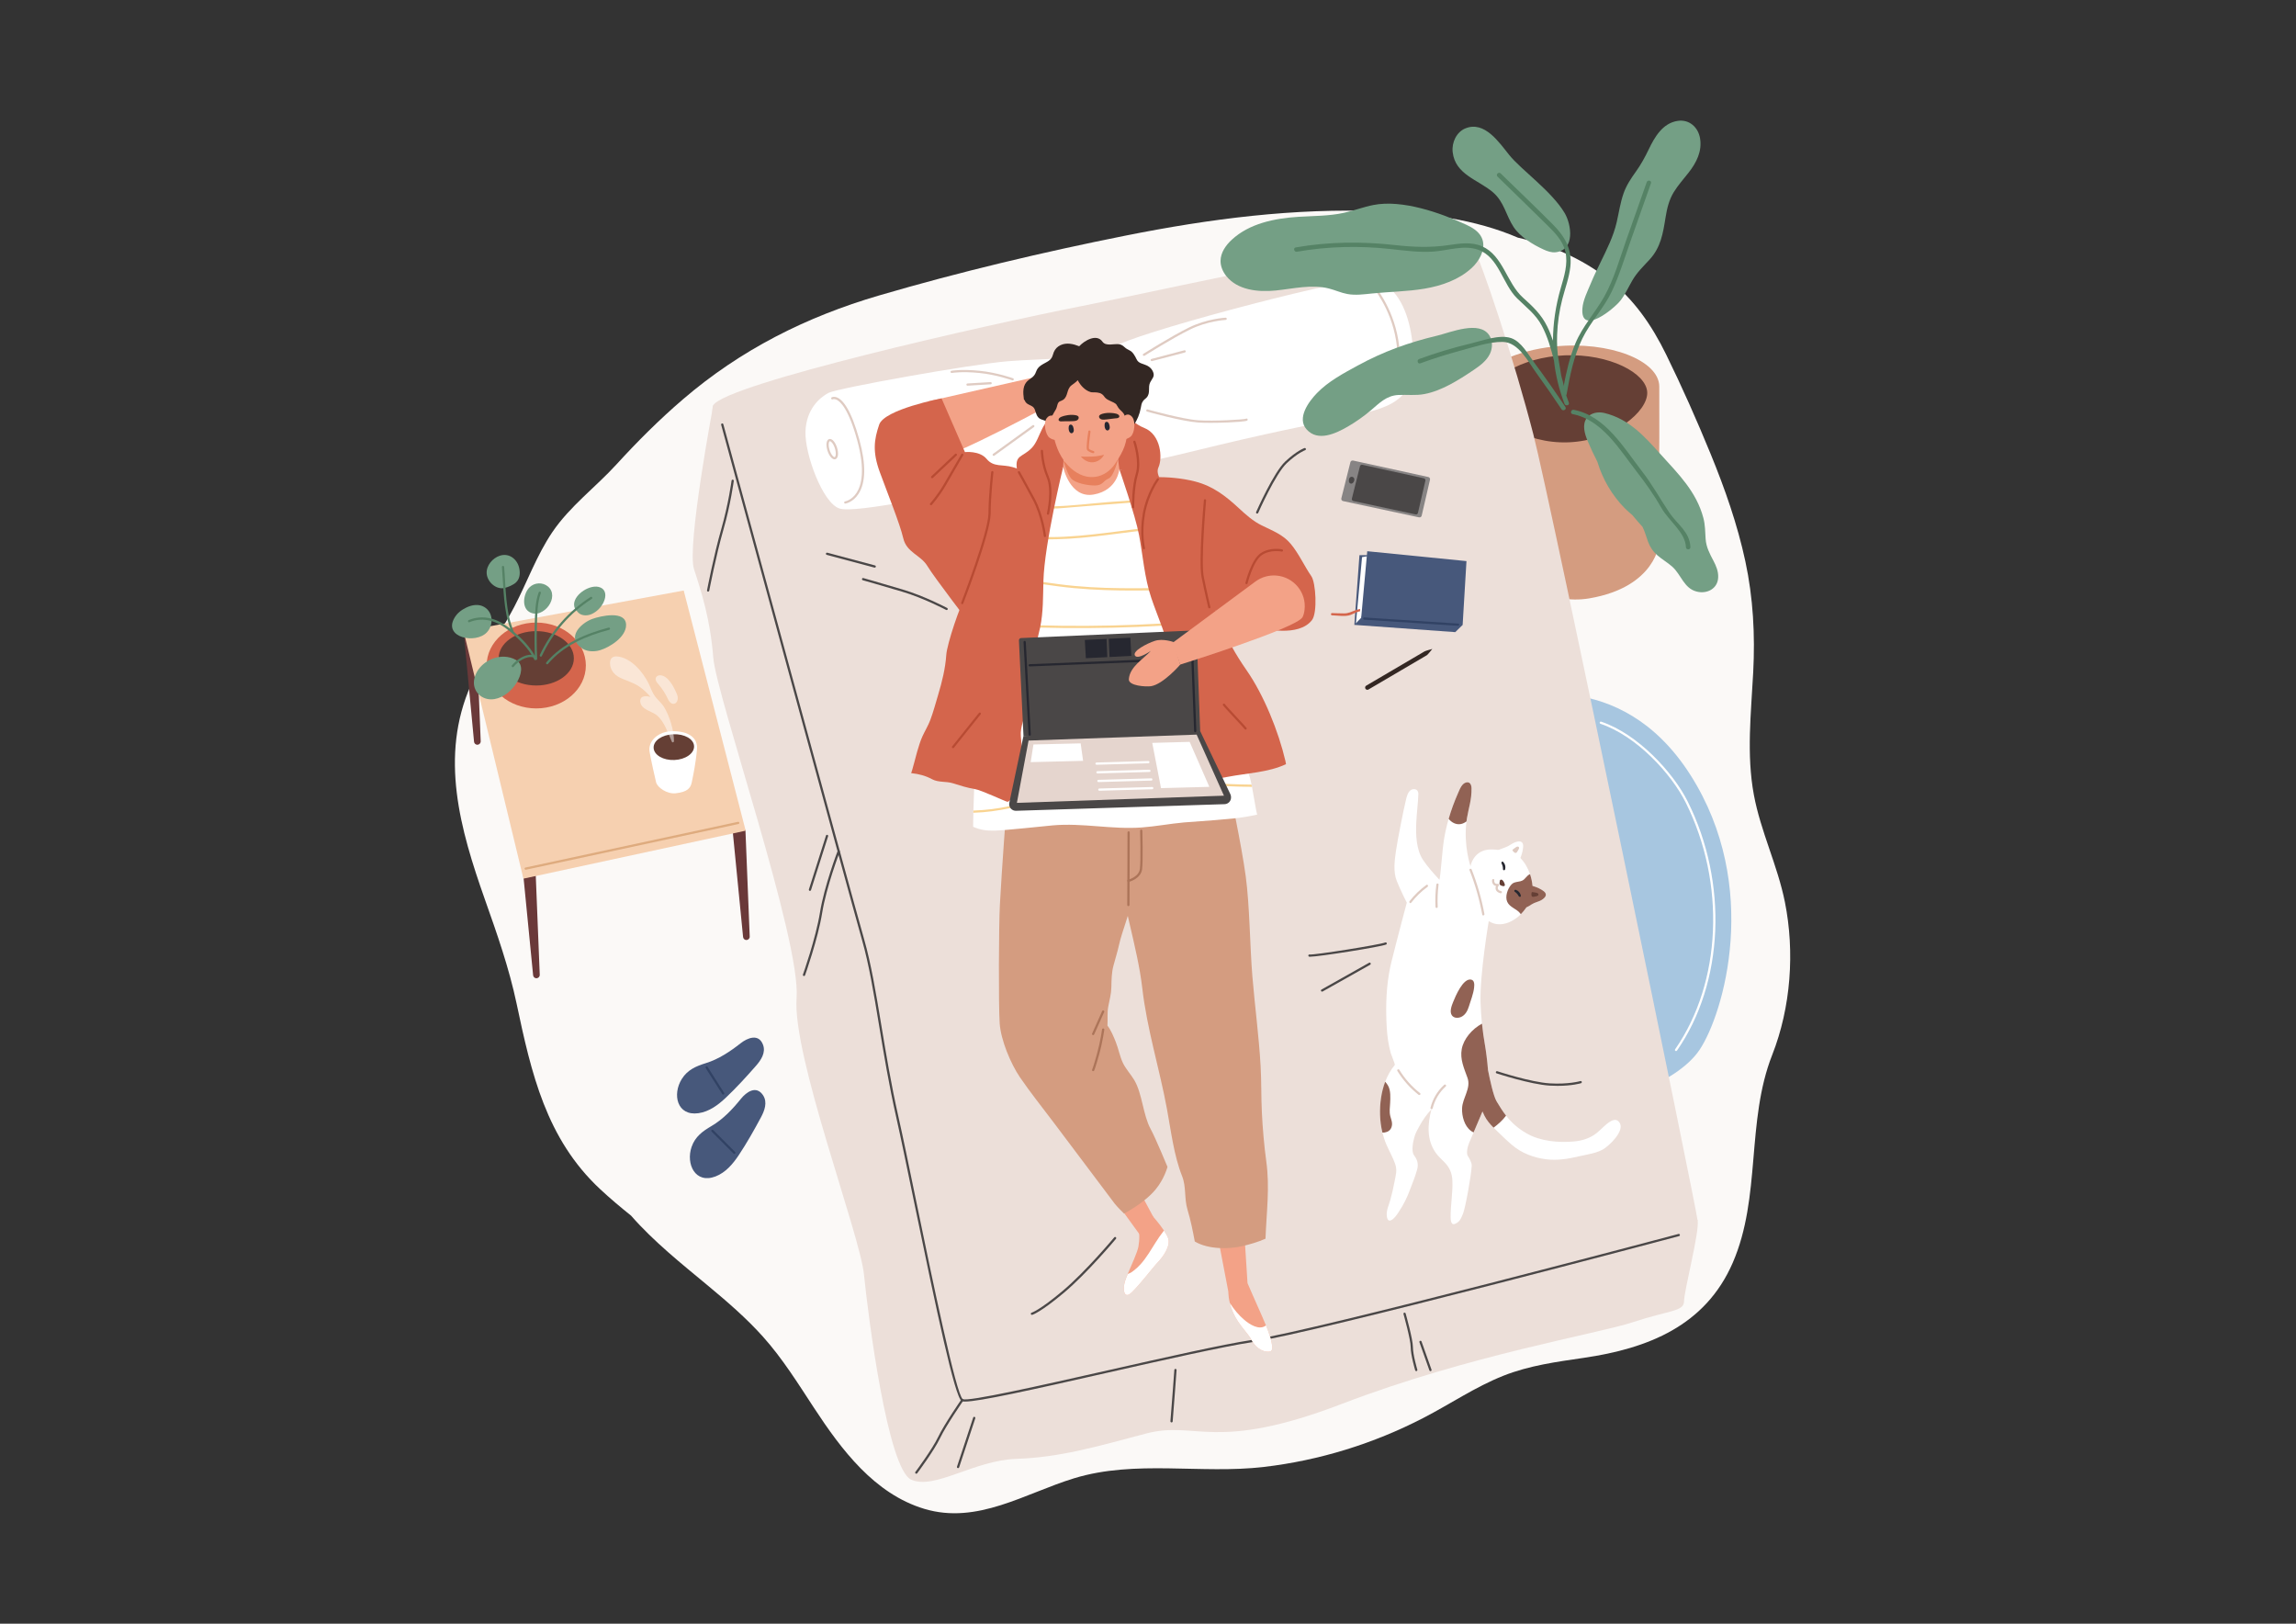 <?xml version="1.0" encoding="utf-8"?>
<!-- Generator: Adobe Illustrator 24.1.3, SVG Export Plug-In . SVG Version: 6.00 Build 0)  -->
<svg version="1.1" id="레이어_1" xmlns="http://www.w3.org/2000/svg" xmlns:xlink="http://www.w3.org/1999/xlink" x="0px"
	 y="0px" viewBox="0 0 841.89 595.28" style="enable-background:new 0 0 841.89 595.28;" xml:space="preserve">
<rect x="0" y="0" width="841.89" height="595.28" fill="#333333" stroke="none"/>
<style type="text/css">
	.st0{fill:#FFFFFF;}
	.st1{fill:#FBF9F7;}
	.st2{fill:#A7C6E0;}
	.st3{fill:#D49C80;}
	.st4{fill:#653F35;}
	.st5{fill:#ECDFD9;}
	.st6{fill:#4A4747;}
	.st7{fill:#F3A287;}
	.st8{fill:#DFCBC2;}
	.st9{fill:#D4654C;}
	.st10{fill:#332723;}
	.st11{fill:#E7805D;}
	.st12{fill:#F9D390;}
	.st13{fill:#262730;}
	.st14{fill:#AC7459;}
	.st15{fill:#E5D5CE;}
	.st16{fill:#B84B33;}
	.st17{fill:#916254;}
	.st18{fill:#878484;}
	.st19{fill:#47587B;}
	.st20{fill:#314264;}
	.st21{fill:#6A3939;}
	.st22{fill:#F6D0B0;}
	.st23{fill:#749F85;}
	.st24{fill:#558265;}
	.st25{opacity:0.48;fill:#FFFFFF;}
	.st26{fill:#DEAB7E;}
</style>
<path class="st0" d="M-14505.14-1284.11"/>
<path class="st0" d="M17712.98,3492.27"/>
<g>
	<path class="st1" d="M654.48,330.7c-2.69-13.43-8.88-25.84-11.38-39.31c-2.76-14.84-1.01-30.01-0.24-44.94
		c0.71-13.72,0-27.21-2.88-40.65c-2.9-13.52-7.5-26.6-12.72-39.35c-5.04-12.3-10.46-24.52-16.31-36.45
		c-5.25-10.72-11.8-20.28-21.22-27.64c-9.86-7.71-21.22-12.54-33.15-15.23c-15.74-6.8-33.54-8.97-50.55-9.67
		c-31.3-1.29-62.56,2.78-93.22,8.9c-30.33,6.06-60.79,13.27-90.5,21.97c-26.66,7.81-50.7,19.87-71.94,38.11
		c-8.6,7.38-16.65,15.41-24.3,23.79c-7.67,8.4-17.07,15.32-23.52,24.83c-5.81,8.58-9.23,18.33-14,27.45
		c-5.06,9.67-11.41,18.49-15.86,28.55c-11.62,26.27-3.96,53.02,5.11,78.7c4.45,12.58,8.86,25.11,11.63,38.21
		c5.38,25.51,10.86,49.53,30.57,67.94c3.66,3.42,7.5,6.64,11.4,9.77c8.37,9.56,18.47,17.59,28.27,25.73
		c7.03,5.84,13.99,11.83,20.1,18.65c7.18,8.01,12.85,17.17,18.74,26.14c10.01,15.25,22.1,31.46,40.41,36.97
		c19.47,5.86,36.94-5.71,54.94-11.21c22.45-6.86,46.53-1.46,69.55-4.15c20.39-2.38,40.29-8.55,58.52-17.98
		c9.81-5.07,19.03-11.37,29.33-15.46c9.45-3.75,19.55-5.11,29.54-6.57c23.5-3.44,44.53-11.75,54.56-34.86
		c10.5-24.18,4.84-51.72,14.48-76.23C656.68,369.31,658.14,348.98,654.48,330.7z"/>
	<g>
		<path class="st2" d="M554.18,256.4c0,0,39.65-13.13,65.65,27.7s12.17,87.69,3.33,100.83c-8.84,13.15-35.57,20.14-35.57,20.14
			L554.18,256.4z"/>
		<g>
			<path class="st3" d="M531.33,149.01c0,0,9.87-19.04,38.64-21.98c20.2-2.07,38.43,5.15,38.45,14.69
				c0.02,9.54,0.12,28.19-0.28,36.99c-0.27,5.95,0.31,20.17,0.31,20.17s-1.04,16.28-25.68,20.49c-14.74,2.51-27.13-7.12-27.05-7.26
				C555.8,211.97,531.33,149.01,531.33,149.01z"/>
			<path class="st4" d="M545.18,146.17c-0.28-7.09,12.39-15.25,28.63-15.9c16.24-0.64,29.91,6.48,30.19,13.57
				c0.28,7.09-12.58,17.67-28.83,18.32C558.93,162.8,545.46,153.25,545.18,146.17z"/>
		</g>
		<g>
			<path class="st5" d="M261.54,148.54c0,0-9.79,51.76-7.06,60.14c2.73,8.39,5.95,18.31,7.06,32.42
				c1.11,14.12,32.18,103.51,30.55,124.77c-1.64,21.26,23.25,86.66,24.71,101.38c1.46,14.72,8.68,71.4,17.33,75.22
				c8.65,3.82,22.82-7.09,38.63-7.63c15.81-0.55,28.89-4.36,47.43-9.27c18.53-4.91,24.96,7.09,71.89-10.9
				c46.93-17.99,93.64-25.62,106.81-29.98c13.16-4.36,18.61-3.82,18.61-7.63c0-3.82,5.73-25.53,4.99-29.66
				C621.73,443.27,261.54,148.54,261.54,148.54z"/>
			<path class="st5" d="M562.22,159.14c-6.72-26.11-18.56-62.33-22.66-70.03s-107.87,16.18-143.05,23.12
				c-35.18,6.93-129.96,28.44-134.97,36.31s51.26,204.86,52.02,227.21c0.76,22.35,21.71,97.86,22.79,110.18
				c1.08,12.33,5.82,25.43,15.4,25.43c9.57,0,112.22-26.97,127.93-30.82c15.71-3.85,63.42-12.33,88.1-18.49
				c24.69-6.16,54.63-12.33,54.68-14.64C622.53,445.09,568.94,185.26,562.22,159.14z"/>
		</g>
		<g>
			<path class="st6" d="M353.86,513.84c-0.61,0-1.02-0.06-1.23-0.18c-2.52-1.44-9.11-32.53-17.46-73.02
				c-2.64-12.82-4.93-23.89-6.55-31.08c-2.67-11.81-4.57-23.31-6.25-33.45c-2.01-12.12-3.74-22.59-6.3-31.53
				c-4.73-16.57-51.16-187.1-51.63-188.83c-0.06-0.22,0.07-0.44,0.29-0.5c0.22-0.06,0.44,0.07,0.5,0.29
				c0.47,1.72,46.9,172.25,51.63,188.81c2.56,8.98,4.3,19.47,6.32,31.62c1.68,10.13,3.58,21.62,6.24,33.4
				c1.63,7.2,3.91,18.27,6.55,31.09c5.84,28.31,14.66,71.1,17.06,72.47c1.85,1.06,29.06-5.09,53.06-10.51
				c20.75-4.69,42.2-9.54,53.01-11.18c24.07-3.66,155.05-38.5,156.37-38.85c0.22-0.06,0.44,0.07,0.5,0.29
				c0.06,0.22-0.07,0.44-0.29,0.5c-1.32,0.35-132.34,35.21-156.46,38.87c-10.78,1.64-32.22,6.48-52.96,11.17
				C377.64,509.71,358.94,513.84,353.86,513.84z"/>
		</g>
		<polygon class="st7" points="407.68,438.52 418.05,452.81 422.96,446.26 412.73,427.2 		"/>
		<polygon class="st7" points="446.96,455.55 450.42,473.63 457.43,470.36 456.02,448.1 		"/>
		<path class="st7" d="M424.55,462.76c-1.77,1.84-8.48,10.59-10.48,11.76c-2,1.16-2.44-1.98-1.57-4.81c0.2-0.67,0.56-1.58,1-2.62
			c1.4-3.34,3.57-7.98,3.94-10.1c0.48-2.76,0.28-4.63,0.28-4.63l0.05-4.84l4.86-1.7c0,0,2.43,2.69,4.16,5.3
			c0.66,0.99,1.23,1.96,1.51,2.78C429.37,456.87,426.33,460.92,424.55,462.76z"/>
		<g>
			<path class="st0" d="M303.81,144.03c3.27-1.71,51.49-10.39,65.68-11.59c14.19-1.2,27.28,0.04,40.91-6.23
				c13.63-6.27,86.16-25.22,92.64-23.88c17.16,3.54,16.61,35.6,13.37,39.99c-7.12,9.65-14.48,8.15-60.81,18.78
				c-23.39,5.36-37.7,9.95-73.04,14.68c-35.34,4.73-68.64,12.67-74.79,10.63c-6.15-2.04-12.69-19.98-12.42-28.18
				C295.63,150.02,300.54,145.74,303.81,144.03z"/>
			<g>
				<path class="st8" d="M510.39,144.91c-0.07,0-0.13-0.02-0.19-0.05c-0.2-0.11-0.28-0.35-0.17-0.55c0.04-0.07,3.86-7.46,1.87-19.56
					c-2-12.13-8.83-19.88-8.89-19.96c-0.15-0.17-0.14-0.43,0.03-0.58c0.17-0.15,0.43-0.14,0.58,0.03c0.07,0.08,7.05,8,9.09,20.37
					c2.04,12.39-1.79,19.77-1.95,20.08C510.67,144.83,510.53,144.91,510.39,144.91z"/>
			</g>
			<g>
				<path class="st8" d="M309.94,184.63c-0.2,0-0.37-0.14-0.4-0.34c-0.04-0.22,0.12-0.43,0.34-0.47c0.02,0,2.45-0.42,4.24-3.2
					c1.75-2.72,3.2-8.26,0.2-19.18c-3.16-11.51-6.17-14.3-7.67-14.94c-0.8-0.34-1.27-0.11-1.27-0.11c-0.2,0.11-0.45,0.04-0.56-0.16
					c-0.11-0.2-0.04-0.45,0.16-0.56c0.08-0.04,0.82-0.42,1.99,0.07c2.01,0.85,5.05,4.22,8.14,15.47c2.48,9.02,2.37,15.71-0.32,19.86
					c-1.99,3.08-4.67,3.52-4.78,3.54C309.98,184.63,309.96,184.63,309.94,184.63z"/>
			</g>
			<g>
				<path class="st8" d="M306.02,168.4c-0.45,0-0.94-0.29-1.4-0.84c-0.49-0.58-0.91-1.42-1.21-2.35c-0.29-0.93-0.41-1.86-0.35-2.62
					c0.08-0.88,0.42-1.45,0.95-1.62c0.53-0.16,1.14,0.11,1.7,0.79c0.49,0.58,0.91,1.42,1.21,2.35l0,0c0.29,0.93,0.41,1.86,0.35,2.62
					c-0.08,0.88-0.42,1.46-0.95,1.62C306.22,168.39,306.12,168.4,306.02,168.4z M304.32,161.75c-0.02,0-0.04,0-0.06,0.01
					c-0.14,0.04-0.32,0.31-0.38,0.91c-0.06,0.65,0.05,1.47,0.31,2.3c0.26,0.83,0.63,1.57,1.05,2.07c0.39,0.47,0.69,0.58,0.83,0.54
					c0.14-0.04,0.32-0.31,0.38-0.91c0.06-0.65-0.05-1.47-0.31-2.3c-0.26-0.83-0.63-1.57-1.05-2.07
					C304.75,161.89,304.48,161.75,304.32,161.75z"/>
			</g>
			<g>
				<path class="st8" d="M371.33,139.46c-0.05,0-0.09-0.01-0.14-0.02c-0.06-0.02-5.75-2.08-12.16-2.71c-6.41-0.63-9.97-0.01-10.01,0
					c-0.22,0.04-0.43-0.11-0.47-0.33c-0.04-0.22,0.11-0.43,0.33-0.47c0.15-0.03,3.71-0.64,10.23,0c6.52,0.64,12.31,2.74,12.36,2.76
					c0.21,0.08,0.32,0.31,0.24,0.52C371.65,139.36,371.49,139.46,371.33,139.46z"/>
			</g>
			<g>
				<path class="st8" d="M354.77,141.4c-0.21,0-0.39-0.17-0.41-0.38c-0.01-0.23,0.16-0.42,0.38-0.43l8.48-0.51
					c0.22-0.02,0.42,0.16,0.43,0.38c0.01,0.23-0.16,0.42-0.38,0.43l-8.48,0.51C354.79,141.4,354.78,141.4,354.77,141.4z"/>
			</g>
			<g>
				<path class="st8" d="M364.37,167.13c-0.13,0-0.25-0.06-0.33-0.17c-0.13-0.18-0.09-0.44,0.09-0.57l14.52-10.49
					c0.18-0.13,0.44-0.09,0.57,0.09c0.13,0.18,0.09,0.44-0.09,0.57l-14.52,10.49C364.54,167.11,364.46,167.13,364.37,167.13z"/>
			</g>
			<g>
				<path class="st8" d="M419.46,130.47c-0.14,0-0.27-0.07-0.35-0.19c-0.12-0.19-0.06-0.44,0.13-0.56c0.1-0.06,10.11-6.39,16.7-9.63
					c6.64-3.27,13.38-3.62,13.45-3.62c0.22-0.02,0.42,0.16,0.43,0.39c0.01,0.23-0.16,0.42-0.39,0.43c-0.07,0-6.64,0.34-13.12,3.54
					c-6.55,3.22-16.52,9.52-16.62,9.59C419.61,130.45,419.54,130.47,419.46,130.47z"/>
			</g>
			<g>
				<path class="st8" d="M422.32,132.41c-0.18,0-0.35-0.12-0.39-0.31c-0.06-0.22,0.07-0.44,0.29-0.5l12.05-3.17
					c0.22-0.06,0.44,0.07,0.5,0.29c0.06,0.22-0.07,0.44-0.29,0.5l-12.05,3.17C422.39,132.41,422.36,132.41,422.32,132.41z"/>
			</g>
			<g>
				<path class="st8" d="M443.86,155.02c-1.79,0-3.37-0.04-4.59-0.13c-5.9-0.41-18.16-3.85-18.68-4c-0.22-0.06-0.34-0.29-0.28-0.5
					c0.06-0.22,0.29-0.35,0.5-0.28c0.13,0.04,12.7,3.57,18.52,3.97c5.84,0.4,16.48-0.24,17.5-0.56c0.1-0.08,0.23-0.11,0.36-0.07
					c0.22,0.06,0.35,0.28,0.29,0.5c-0.08,0.3-0.17,0.61-7.08,0.92C448.08,154.97,445.84,155.02,443.86,155.02z"/>
			</g>
		</g>
		<path class="st7" d="M332.45,158.04c0,0,6.57,8.84,10.72,9.76c4.54,1.01,43.89-20.49,43.89-20.49l0.9-10.99l-47.27,10.76
			L332.45,158.04z"/>
		<path class="st9" d="M375.22,181c0,0-1.51-3.59-2.33-8.97c-0.82-5.38,2.04-4.29,5.45-7.83c3.41-3.54,3.46-11.16,9.62-11.6
			c6.16-0.44,7.92-3.53,15.02-4.62c7.11-1.09,10.24,6.43,16.51,8.87s6.81,11.16,5.31,14.43c-1.5,3.27,2.9,5.92,0.7,8.68
			c-2.2,2.77-6.83,6.44-8.6,6.44C415.14,186.41,375.22,181,375.22,181z"/>
		<path class="st10" d="M422.84,136.43c-0.66-1.7-1.98-2.4-3.57-2.93c-0.87-0.29-1.71-0.56-2.23-1.3c-0.3-0.43-0.51-0.99-0.77-1.45
			c-0.36-0.63-0.76-1.28-1.31-1.77c-0.64-0.56-1.61-0.9-2.1-1.28c-0.84-0.67-1.27-1.29-2.47-1.49c-1.82-0.3-4.87,0.87-6.14-0.94
			c-2.16-3.08-6.64-0.38-8.53,1.67c-2.22-0.87-4.62-1.45-6.88-0.39c-1.14,0.54-1.95,1.39-2.44,2.55c-0.29,0.7-0.41,1.5-0.82,2.14
			c-0.56,0.89-1.55,1.37-2.43,1.86c-0.96,0.53-1.94,1.04-2.61,1.94c-0.43,0.58-0.61,1.23-0.91,1.87c-0.61,1.28-1.52,1.69-2.56,2.5
			c-2.18,1.71-1.98,4.48-1.64,6.97c0.02,0.17,0.13,0.25,0.25,0.28c0.29,0.78,0.68,1.24,1.55,1.67c1.03,0.51,1.77,0.72,2.23,1.87
			c0.13,0.34,0.22,0.7,0.34,1.05c0.2,0.57,0.42,1.18,0.81,1.65c0.35,0.42,0.74,0.68,1.24,0.86c1.4,0.51,2.19,0.64,3.42,1.71
			c1.28,1.11,2.5,1.8,4.19,2.11c1.99,0.36,4.13,0.22,6,1.12c1.59,0.77,2.83,2.24,4.63,2.53c0.75,0.12,1.4-0.02,2.14-0.15
			c1.42-0.25,2.59-0.18,3.96,0.21c1.36,0.39,2.94,1.06,3.99-0.15c0.1-0.12,0.12-0.26,0.08-0.38c3.17-1.78,5.69-4.55,7.09-7.94
			c0.42-1.03,0.72-2.08,0.93-3.17c0.2-1.02,0.23-1.84,0.94-2.75c0.34-0.44,0.84-0.73,1.21-1.14c1.55-1.71,0.37-3.69,1.32-5.6
			C422.45,138.77,423.48,138.08,422.84,136.43z"/>
		<path class="st3" d="M421.89,413.86c-2.77-5.07-3.03-12.89-5.95-17.84c-1.29-2.18-3.12-4.06-4.21-6.36
			c-1.14-2.41-1.62-5.25-2.64-7.75c-0.75-1.85-1.68-4.19-3.01-5.9c0.14-2.34-0.14-4.7,0.3-7.02c0.46-2.42,1.08-4.58,1.13-7.08
			c0.06-2.68,0.07-5.21,0.75-7.81c0.66-2.53,1.46-5,2.03-7.56c1.11-5.06,4.06-12.13,4.99-17.23c1.75-9.61,3.81-19.54,2.22-29.37
			c-0.6-3.69-1.63-8.62-3.75-11.63c-0.93-1.32-2.15-1.36-3.55-1.33c-2.3,0.06-4.59,0.22-6.88,0.45c-9.83,0.96-34.24,8.21-34.24,8.21
			s-1.74,22.79-2.45,36.17c-0.4,7.56-0.52,36.53-0.07,43.34c0.41,6.2,4.09,14.9,7.43,19.8c3.9,5.7,8.22,11.07,12.35,16.56
			c4.26,5.67,8.52,11.34,12.79,17c2.21,2.94,4.43,5.89,6.64,8.83c0.98,1.31,1.97,2.62,2.95,3.92c0.9,1.19,3.44,3.64,3.44,3.64
			s7.29-3.69,11.52-8.76c3.29-3.95,4.41-8.34,4.41-8.34S423.72,417.21,421.89,413.86z"/>
		<path class="st3" d="M438.1,455.15c4.97,2.96,12.55,2.83,17.3,1.73c2.85-0.66,5.84-1.51,8.63-2.75c0.37-9.9,1.63-18.68,0.27-28.51
			c-0.77-5.55-1.33-12.16-1.6-17.78c-0.28-5.65-0.14-11.31-0.46-16.96c-0.63-11.12-2.1-21.82-3.02-32.92
			c-0.9-10.88-0.98-25.99-2.45-36.79c-1.59-11.69-5.93-31.89-5.93-31.89c-0.11-0.17-5.25-1.58-6.49-1.55
			c-3.36,0.07-6.35-0.45-9.58-1.51c-2.92-0.96-5.82-1.91-8.87-2.08c-3.36-0.19-6.71,0.36-10.01,1.05c-1.94,0.41-4.86,0.51-6.27,2.37
			c-1.58,2.11-0.23,5.29,0.45,7.48c2.34,7.57-0.95,12.09-0.23,20.11c1.37,15.07,7.28,32.08,9.01,47.12
			c1.73,15.06,6.3,29.44,9.04,44.26c1.49,8.05,2.55,17.08,5.56,24.66c1.58,3.98,0.73,8.14,1.98,12.29
			C436.58,447.29,437.37,451.22,438.1,455.15z"/>
		<polygon class="st7" points="390.06,165.97 389.38,182.32 402.46,189.68 411.51,180.56 409.28,162.83 		"/>
		<path class="st11" d="M389.94,168.95c0,0,5.35,3.52,9.93,3.73c4.57,0.2,10.09-4.42,10.09-4.42s-1.43,6.31-3.48,7.18
			s-2.04,2.5-4.91,2.55c-2.86,0.05-7.35-0.92-8.79-2.55C391.36,173.8,389.94,168.95,389.94,168.95z"/>
		<path class="st7" d="M384.54,142.64c-0.88,2.6,0.77,4.74,0.84,7.48c0.21,8.25,1.38,16.27,7.33,21.58
			c6.01,5.35,12.75,3.47,16.14-1.65c3.5-5.29,4.2-7.36,4.79-13.46c0.47-4.92,0.38-17.3-2.86-21.43c-3.57-4.55-12.05-2.35-17.07-0.8
			c-3.06,0.95-5.77,3.53-7.83,5.9C385.26,140.98,384.83,141.79,384.54,142.64z"/>
		<path class="st0" d="M460.97,298.67c-1.42,0.28-2.84,0.55-4.24,0.8c-5.47,0.96-17.08,1.57-22.6,2.05
			c-5.18,0.46-10.31,1.46-15.49,1.84c-10.86,0.81-21.68-1.73-32.55-0.77c-4.43,0.39-16.87,1.8-21.31,1.93
			c-2.92,0.09-5.33-0.24-7.96-1.41c0-1.41,0.03-3.17,0.08-5.14c0.01-0.26,0.02-0.53,0.02-0.8c0.22-8.21,0.74-19.4,0.74-22.56
			c0-4.71,5.85-36.43,10.58-61.45c0.06-0.28,0.11-0.56,0.16-0.83c0.98-5.22,1.91-10.13,2.73-14.41c0.06-0.28,0.11-0.56,0.16-0.83
			c1.51-7.91,2.58-13.53,2.8-14.81c0.02-0.16,0.04-0.25,0.04-0.27c0-0.07,0.12-0.21,0.35-0.43c2.31-2.07,15.37-10.32,15.37-10.32
			s2.43,11.62,11.22,10.03c8.8-1.59,9.37-9.29,9.37-9.29s12.8,5.44,17.68,9.97c0.24,0.22,0.46,0.44,0.65,0.66
			c0.05,0.05,0.09,0.09,0.13,0.14c1.88,2.15,2.43,5.79,2.75,9.81c0.02,0.26,0.04,0.54,0.07,0.81c0.31,4.5,0.43,9.38,1.82,13.13
			c0.69,1.86,1.88,5.03,3.3,8.86c0.09,0.27,0.2,0.54,0.29,0.82c1.27,3.43,2.7,7.33,4.11,11.28c0.09,0.27,0.19,0.53,0.29,0.79
			c3.15,8.88,6.15,17.82,6.96,22.01c1.64,8.45,5.68,24.82,9.5,33.82c0.29,0.68,0.61,1.98,0.92,3.53c0.05,0.26,0.11,0.52,0.16,0.8
			C459.83,292.37,460.58,297.4,460.97,298.67z"/>
		<path class="st12" d="M443.98,181.63c-5.61-1.78-11.32-0.31-16.95,0.55c-6.84,1.05-13.83,1.35-20.72,1.9
			c-6.59,0.53-13.23,1.38-19.84,1.54c-3.31,0.08-6.44-0.46-9.32-2.15c-2.64-1.55-4.85-3.71-7.03-5.84
			c-0.38-0.37-0.96,0.21-0.58,0.58c3.76,3.66,7.76,7.34,13.18,8.06c3.29,0.44,6.65,0,9.94-0.26c3.48-0.28,6.96-0.56,10.44-0.85
			c6.95-0.56,13.93-0.97,20.86-1.76c6.53-0.74,13.31-3.05,19.8-0.99C444.27,182.57,444.48,181.78,443.98,181.63z"/>
		<path class="st12" d="M444.29,192.74c-13.07-1-26.03,1.07-38.96,2.65c-6.42,0.78-12.86,1.44-19.33,1.51
			c-6.39,0.07-12.81-0.51-19.11,0.88c-0.51,0.11-0.3,0.9,0.22,0.79c6.6-1.46,13.36-0.72,20.05-0.87c6.34-0.14,12.65-0.81,18.94-1.59
			c12.67-1.57,25.38-3.54,38.19-2.55C444.81,193.6,444.81,192.78,444.29,192.74z"/>
		<path class="st12" d="M456.35,215.66c-15.13-0.72-30.26,0.17-45.4-0.02c-7.48-0.09-14.96-0.47-22.39-1.43
			c-7.49-0.97-14.96-2.35-22.55-1.74c-0.52,0.04-0.53,0.86,0,0.82c7.45-0.6,14.79,0.72,22.16,1.69c7.55,0.99,15.17,1.39,22.78,1.49
			c15.13,0.19,30.27-0.7,45.4,0.02C456.87,216.5,456.87,215.69,456.35,215.66z"/>
		<path class="st12" d="M444.07,227.27c-24.11,2.17-48.35,2.72-72.53,1.66c-0.53-0.02-0.52,0.79,0,0.82
			c24.19,1.06,48.42,0.51,72.53-1.66C444.59,228.05,444.59,227.23,444.07,227.27z"/>
		<path class="st12" d="M459.06,288.47c-6.04,0-12.1-0.49-18.15-0.43c-9.02,0.11-17.91,1.77-26.83,2.8
			c-9.18,1.06-18.53,0.33-27.64,1.93c-8.72,1.54-17.14,4.32-26.01,5c-1.18,0.09-2.36,0.16-3.54,0.2c0.01-0.26,0.02-0.53,0.02-0.8
			c2.22-0.09,4.44-0.25,6.66-0.52c8.86-1.06,17.34-4.11,26.2-5.21c4.46-0.55,8.95-0.48,13.43-0.61c4.42-0.12,8.82-0.55,13.21-1.1
			c8.94-1.14,17.82-2.62,26.85-2.52c5.22,0.06,10.44,0.43,15.65,0.44C458.96,287.93,459.01,288.19,459.06,288.47z"/>
		<path class="st9" d="M374.88,177.17c-2.08,1.01-4.27,1.79-6.52,2.34c-1.79,0.44-3.99,0.52-5.46,1.76
			c-1.01,0.85-1.37,2.07-1.74,3.29c-0.69,2.34-1.3,4.71-1.83,7.1c-0.99,4.43-1.73,8.91-2.2,13.43c-0.48,4.61-0.44,9.4-3.03,13.44
			c-1.95,3.05-6.83,17.39-7.12,21.55c-0.34,4.98-1.54,9.85-2.97,14.61c-0.93,3.08-1.74,6.2-2.87,9.22
			c-0.78,2.09-1.96,3.99-2.89,6.02c-0.82,1.8-1.37,3.72-1.94,5.61c-0.16,0.53-2.07,7.91-2.21,7.9c2.94,0.33,5.18,0.91,7.7,2.25
			c2.36,1.25,5.05,0.68,7.6,1.47c2.63,0.82,5.29,1.69,8.02,2.12c2.39,0.37,11.28,4.59,11.95,4.66c1.88,0.2,4.44-9.03,4.79-10.76
			c0.85-4.13,0.58-9.03,0.17-13.21c-0.17-1.8,0.22-3.59,0.71-5.31c0.72-2.53,1.77-4.96,2.27-7.55c0.56-2.88,0.4-5.81,0.52-8.72
			c0.27-6.27,2.28-12.23,3.56-18.32c1.19-5.7,1.05-11.36,1.21-17.14c0.36-13.51,7.21-41.62,7.21-41.62S378.58,175.38,374.88,177.17z
			"/>
		<path class="st9" d="M422.17,219.27c2.42,7.14,5.67,14.04,7.11,21.48c1.44,7.42,1.25,15.15,3.67,22.38
			c0.73,2.19,1.7,4.32,1.75,6.67c0.05,2.17-0.56,4.29-0.75,6.44c-0.33,3.61,0.37,7.17,1.82,10.47c4.73-0.28,9.36-0.94,14.13-1.86
			c7.59-1.46,15.1-1.64,21.65-4.69c-0.05-0.37-0.12-0.75-0.21-1.14c-2.52-10.83-7.91-24.2-14.27-33.33
			c-8.29-11.89-12.07-22.2-14.11-32.98c-0.95-4.98-1.19-10.33-2.95-15.11c-1.45-3.94-5.09-6.79-6.09-10.87
			c-0.58-2.35-0.13-4.85-1.75-6.86c-1-1.24-2.47-1.97-3.94-2.51c-5.62-2.08-17.79-5.32-17.79-5.32s5.87,16.89,7.23,24.14
			C419.13,203.94,419.62,211.71,422.17,219.27z"/>
		<path class="st13" d="M391.86,156.64c0.04-0.45,0.19-0.87,0.57-0.96c1.03-0.24,1.35,1.56,1.31,2.15
			c-0.03,0.35-0.21,0.76-0.53,0.93c-0.34,0.19-0.71,0.01-0.94-0.27c-0.2-0.25-0.32-0.57-0.37-0.89
			C391.86,157.38,391.82,157,391.86,156.64z"/>
		<path class="st13" d="M405.04,155.62c0.04-0.45,0.19-0.87,0.57-0.96c1.03-0.24,1.35,1.56,1.31,2.15
			c-0.03,0.35-0.21,0.76-0.53,0.93c-0.34,0.19-0.71,0.01-0.94-0.27c-0.2-0.25-0.32-0.57-0.37-0.89
			C405.04,156.36,405.01,155.98,405.04,155.62z"/>
		<path class="st11" d="M396.34,167.36c0,0,1.45,0.11,3.89,0.04c2.44-0.07,4.6-0.68,4.6-0.68s-1.07,2.4-3.89,2.74
			C398.13,169.8,396.34,167.36,396.34,167.36z"/>
		<g>
			<path class="st11" d="M400.87,166.15c-0.04,0-0.07,0-0.11-0.01c-0.31-0.08-1.86-0.54-2.21-1.3c-0.32-0.7,0.25-4.9,0.51-6.68
				c0.03-0.22,0.23-0.38,0.46-0.34c0.22,0.03,0.38,0.24,0.34,0.46c-0.4,2.71-0.72,5.78-0.57,6.22c0.12,0.26,0.96,0.65,1.67,0.84
				c0.22,0.06,0.35,0.28,0.29,0.5C401.22,166.03,401.05,166.15,400.87,166.15z"/>
		</g>
		<path class="st10" d="M403,152.59c-0.1,0.5,0.34,1,0.79,1.14c0.64,0.2,1.36,0.1,2.02,0.03c0.99-0.1,1.98-0.24,2.97-0.37
			c0.5-0.06,1.11,0,1.5-0.37c0.15-0.15,0.2-0.31,0.14-0.51c-0.27-0.91-1.99-1.03-2.77-1.1c-1.1-0.1-2.31-0.03-3.37,0.28
			c-0.33,0.1-0.79,0.25-1.06,0.53C403.11,152.32,403.03,152.44,403,152.59z"/>
		<path class="st10" d="M395.5,152.88c0.17,0.49-0.2,1.04-0.63,1.24c-0.61,0.28-1.34,0.28-1.99,0.3c-0.99,0.03-1.99,0.02-2.99,0.03
			c-0.5,0.01-1.1,0.15-1.53-0.16c-0.17-0.12-0.23-0.28-0.2-0.49c0.14-0.94,1.83-1.29,2.59-1.46c1.07-0.24,2.29-0.34,3.38-0.17
			c0.34,0.05,0.82,0.14,1.12,0.38C395.36,152.63,395.45,152.75,395.5,152.88z"/>
		<path class="st10" d="M412.97,136.51c-0.99-1.97-2.45-4.07-4.59-4.87c-2.22-0.83-4.8-0.42-7.04,0.1c-2.81,0.65-5.57,1.42-8.4,2
			c-2.39,0.49-3.77,1.77-5.43,3.46c-1.53,1.56-3.56,3.04-3.95,5.32c-0.48,2.8,0.09,6.05,0.2,8.88c-0.04,0.01-0.08,0.02-0.13,0.02
			c-0.52,0.05,0.6,1.5,1.12,1.45c1.36-0.14,1.41-1.31,2.22-2.45c0.52-0.72,0.55-1.43,0.83-2.24c0.45-1.26,1.14-0.99,2.05-1.61
			c1.84-1.26,1.2-3.84,2.98-5.25c0.93-0.73,1.73-1.21,2.36-1.93c1,1.96,2.7,3.77,4.72,4.35c0.51,0.15,0.95,0.06,1.46,0.09
			c1.41,0.07,2.45,0.19,3.36,1.31c0.15,0.18,0.27,0.39,0.42,0.56c1.17,1.32,2.91,1.4,4.15,2.52c0.26,0.45,0.53,0.9,0.82,1.33
			c0.59,0.84,1.43,1.31,1.97,2.18c0.32,0.51,0.48,1.35,1.1,1.63c0.58,0.26,0.83-0.12,1.37-0.1c0.29,0.01,0.43-0.27,0.39-0.52
			C414.22,147.35,415.5,141.55,412.97,136.51z"/>
		<path class="st7" d="M412.35,152.43c0,0,1.42-1.28,2.81,0.46c1.39,1.73,0.81,6-0.54,7.14c-1.34,1.14-3.08,1.17-3.06,1
			C411.59,160.85,412.35,152.43,412.35,152.43z"/>
		<path class="st7" d="M386.51,152.73c0,0-1.51-1.16-2.77,0.67c-1.25,1.84-0.33,6.05,1.09,7.08c1.43,1.03,3.17,0.92,3.13,0.76
			C387.92,161.06,386.51,152.73,386.51,152.73z"/>
		<path class="st9" d="M345.25,146.05l8.57,19.7c0,0,5.37-0.62,7.96,2.51c2.59,3.13,5.8,1.87,9.62,3.02
			c3.82,1.16,11.17,4.5,11.17,4.5l-26.16,53.94c0,0-13.9-18.11-16.35-22.19c-2.45-4.09-7.63-4.91-8.86-10.22
			c-1.23-5.31-5.86-16.75-8.58-24.18c-2.73-7.43-2.15-11.9-0.24-17.47C324.28,150.08,345.25,146.05,345.25,146.05z"/>
		<path class="st7" d="M465.91,495.38c-1.68,0.68-5.05-0.56-6.75-3.71c-1.68-3.15-5.05-5.96-6.97-10.34
			c-0.59-1.34-0.98-2.58-1.24-3.65c-0.38-1.53-0.49-2.72-0.52-3.41c0-0.02,0-0.05-0.01-0.07c0.01-0.02,0-0.03,0-0.05
			c-0.02-0.34-0.01-0.52-0.01-0.52l3.29-5.91l3.71,2.64c0,0,2.94,6.8,5.41,12.31c0.47,1.05,0.94,2.15,1.37,3.23
			C466.05,490.46,467.28,494.84,465.91,495.38z"/>
		<g>
			<path class="st14" d="M413.75,332.2L413.75,332.2c-0.23,0-0.41-0.18-0.41-0.41l0.09-26.61c0-0.23,0.18-0.41,0.41-0.41h0
				c0.23,0,0.41,0.18,0.41,0.41l-0.09,26.61C414.15,332.02,413.97,332.2,413.75,332.2z"/>
		</g>
		<g>
			<path class="st14" d="M413.75,323.35c-0.18,0-0.35-0.12-0.4-0.31c-0.05-0.22,0.08-0.44,0.3-0.5c0.04-0.01,3.96-1.03,4.32-4
				c0.39-3.23,0.09-13.89,0.09-13.99c-0.01-0.23,0.17-0.41,0.4-0.42c0.22,0.01,0.41,0.17,0.42,0.4c0.01,0.44,0.3,10.82-0.09,14.11
				c-0.43,3.54-4.75,4.65-4.94,4.7C413.81,323.35,413.78,323.35,413.75,323.35z"/>
		</g>
		<g>
			<path class="st14" d="M400.83,392.71c-0.06,0-0.12-0.01-0.18-0.04c-0.2-0.1-0.28-0.35-0.18-0.55c0.02-0.03,0.43-0.92,1.74-5.65
				c1.34-4.82,1.89-9.03,1.9-9.07c0.03-0.22,0.23-0.38,0.46-0.35c0.22,0.03,0.38,0.23,0.35,0.46c-0.01,0.04-0.56,4.31-1.92,9.19
				c-1.36,4.89-1.78,5.76-1.8,5.8C401.12,392.63,400.98,392.71,400.83,392.71z"/>
		</g>
		<g>
			<path class="st14" d="M400.83,379.5c-0.06,0-0.11-0.01-0.17-0.04c-0.21-0.09-0.3-0.33-0.21-0.54l3.68-8.24
				c0.09-0.21,0.33-0.3,0.54-0.21c0.21,0.09,0.3,0.33,0.21,0.54l-3.68,8.24C401.13,379.41,400.98,379.5,400.83,379.5z"/>
		</g>
		<g>
			<path class="st6" d="M375.29,269.8l-5.16,24.34c-0.06,0.22-0.09,0.44-0.09,0.67l0,0c0,1.38,1.14,2.48,2.52,2.44l76.47-2.43
				c1.32-0.04,2.36-1.12,2.36-2.44v-0.16c0-0.4-0.1-0.79-0.28-1.14l-11.03-23.04L375.29,269.8z"/>
			<path class="st6" d="M375.29,269.8l-1.67-35.02c-0.02-0.45,0.33-0.83,0.78-0.86l63.49-2.78c0.45-0.02,0.84,0.33,0.86,0.79
				l1.33,36.1c0,0-31.2,3.95-32.16,3.95C406.96,271.98,375.29,269.8,375.29,269.8z"/>
		</g>
		<polygon class="st15" points="377.15,271.5 372.87,294.34 448.79,291.71 438.78,269.32 		"/>
		<polygon class="st13" points="397.78,234.61 398.16,241.31 414.83,240.45 414.47,233.79 		"/>
		<g>
			
				<rect x="405.89" y="233.79" transform="matrix(0.999 -0.04 0.04 0.999 -9.115 16.25)" class="st6" width="0.82" height="9.61"/>
		</g>
		<g>
			<path class="st13" d="M377.56,269.73c-0.22,0-0.4-0.17-0.41-0.39l-1.84-33.94c-0.01-0.23,0.16-0.42,0.39-0.43
				c0.2-0.02,0.42,0.16,0.43,0.39l1.84,33.94c0.01,0.23-0.16,0.42-0.39,0.43C377.58,269.73,377.57,269.73,377.56,269.73z"/>
		</g>
		<g>
			<path class="st13" d="M438.27,268.44c-0.22,0-0.4-0.17-0.41-0.39l-1.37-35.42c-0.01-0.23,0.17-0.42,0.39-0.42
				c0.22,0,0.42,0.17,0.42,0.39l1.37,35.42c0.01,0.23-0.17,0.42-0.39,0.42C438.28,268.44,438.28,268.44,438.27,268.44z"/>
		</g>
		<g>
			<path class="st13" d="M377.56,244.32c-0.22,0-0.4-0.17-0.41-0.39c-0.01-0.23,0.17-0.42,0.39-0.43l58.66-2.35
				c0.21,0.01,0.42,0.17,0.42,0.39c0.01,0.23-0.17,0.42-0.39,0.43l-58.66,2.35C377.57,244.32,377.57,244.32,377.56,244.32z"/>
		</g>
		<path class="st7" d="M430.3,235.38c0,0-3.88-1.4-6.84-0.43c-2.96,0.97-8.32,3.75-7.3,5.39c1.02,1.64,5.87-1.74,5.87-1.74
			c-2.83,3.03-7.75,5.84-8.11,10.36c-0.21,2.56,6.44,2.87,8.12,2.61c4.5-0.7,10.72-7.91,10.72-7.91L430.3,235.38z"/>
		<path class="st9" d="M417.34,175.25c0,0,10.82-1.34,20.9,1.28c6.58,1.71,11.17,5.3,16.06,9.82c2.56,2.37,5.15,4.69,8.3,6.25
			c3.95,1.96,7.83,3.34,10.73,6.85c2.99,3.62,4.88,7.98,7.53,11.83c1.61,2.35,2.27,13.34,0.23,16.03
			c-4.91,6.48-18.24,3.01-18.24,3.01s-1.04,3.19-7.64-1.53c-6.6-4.72-11.66-4.77-14.2-8.36c-2.54-3.59-5.43-19.09-7.83-22.08
			C430.79,195.35,417.34,175.25,417.34,175.25z"/>
		<path class="st7" d="M468.04,211.01c6.35,0.53,11.06,6.2,10.31,12.53c-0.13,1.09-0.37,2.05-0.76,2.75
			c-2.27,4.06-44.85,17.36-44.85,17.36l-2.86-7.92l30.47-22.54C462.57,211.55,465.3,210.78,468.04,211.01L468.04,211.01z"/>
		<g>
			<path class="st16" d="M384.28,188.72c-0.03,0-0.06,0-0.09-0.01c-0.22-0.05-0.36-0.27-0.31-0.49c0.02-0.08,1.92-8.51-0.07-13.15
				c-2.07-4.84-2.16-9.55-2.17-9.74c0-0.23,0.18-0.41,0.4-0.42c0.21-0.01,0.41,0.18,0.42,0.4c0,0.05,0.1,4.75,2.1,9.44
				c2.09,4.89,0.19,13.3,0.11,13.66C384.63,188.6,384.47,188.72,384.28,188.72z"/>
		</g>
		<g>
			<path class="st16" d="M415.48,186.37c-0.22,0-0.41-0.18-0.41-0.4c0-0.3-0.09-7.48,1.39-12.29c1.42-4.62-0.86-11.5-0.88-11.57
				c-0.07-0.21,0.04-0.45,0.26-0.52c0.22-0.07,0.45,0.04,0.52,0.26c0.1,0.29,2.39,7.19,0.89,12.07c-1.44,4.69-1.36,11.97-1.36,12.04
				C415.89,186.18,415.71,186.37,415.48,186.37C415.48,186.37,415.48,186.37,415.48,186.37z"/>
		</g>
		<g>
			<path class="st16" d="M383.15,196.9c-0.2,0-0.38-0.15-0.41-0.36c-0.01-0.07-0.92-7.46-4.05-13.31c-3.17-5.92-5.41-9.86-5.43-9.9
				c-0.11-0.2-0.04-0.45,0.15-0.56c0.2-0.11,0.45-0.04,0.56,0.15c0.02,0.04,2.26,3.99,5.44,9.92c3.21,5.99,4.14,13.53,4.14,13.6
				c0.03,0.22-0.13,0.43-0.36,0.45C383.18,196.9,383.16,196.9,383.15,196.9z"/>
		</g>
		<g>
			<path class="st16" d="M419.46,201.4c-0.18,0-0.35-0.12-0.4-0.31c-0.06-0.22-1.34-5.38-0.01-12.85
				c1.33-7.47,5.03-12.53,5.18-12.74c0.13-0.18,0.39-0.22,0.57-0.09c0.18,0.13,0.22,0.39,0.09,0.57c-0.04,0.05-3.74,5.13-5.04,12.4
				c-1.3,7.28-0.02,12.45-0.01,12.5c0.06,0.22-0.08,0.44-0.3,0.5C419.53,201.39,419.5,201.4,419.46,201.4z"/>
		</g>
		<g>
			<path class="st16" d="M341.38,185.22c-0.1,0-0.2-0.04-0.27-0.11c-0.17-0.15-0.18-0.41-0.03-0.58c0.03-0.03,2.56-2.85,4.86-6.75
				c2.32-3.94,6.5-11.2,6.54-11.27c0.11-0.2,0.36-0.26,0.56-0.15c0.2,0.11,0.26,0.36,0.15,0.56c-0.04,0.07-4.22,7.34-6.54,11.28
				c-2.34,3.97-4.93,6.85-4.95,6.88C341.61,185.17,341.49,185.22,341.38,185.22z"/>
		</g>
		<g>
			<path class="st16" d="M341.79,175.32c-0.11,0-0.22-0.04-0.3-0.13c-0.15-0.16-0.15-0.42,0.02-0.58l8.69-8.19
				c0.16-0.15,0.42-0.15,0.58,0.02c0.15,0.16,0.15,0.42-0.02,0.58l-8.69,8.19C341.99,175.28,341.89,175.32,341.79,175.32z"/>
		</g>
		<g>
			<path class="st16" d="M457.07,214.17c-0.03,0-0.07,0-0.1-0.01c-0.22-0.05-0.35-0.27-0.3-0.49c0.09-0.35,2.12-8.54,5.59-10.86
				c3.48-2.33,7.7-1.44,7.88-1.4c0.22,0.05,0.36,0.27,0.31,0.49c-0.05,0.22-0.26,0.36-0.49,0.31c-0.04-0.01-4.07-0.85-7.25,1.28
				c-3.2,2.15-5.23,10.29-5.25,10.38C457.42,214.05,457.26,214.17,457.07,214.17z"/>
		</g>
		<g>
			<path class="st16" d="M443.43,223.04c-0.18,0-0.35-0.13-0.4-0.31c-0.01-0.05-1.3-5.46-2.44-11.13
				c-1.15-5.72,0.77-27.31,0.85-28.22c0.02-0.23,0.22-0.38,0.44-0.37c0.22,0.02,0.39,0.22,0.37,0.44
				c-0.02,0.22-1.99,22.39-0.86,27.99c1.14,5.65,2.42,11.05,2.44,11.1c0.05,0.22-0.08,0.44-0.3,0.49
				C443.5,223.03,443.47,223.04,443.43,223.04z"/>
		</g>
		<g>
			<path class="st16" d="M352.83,221.5c-0.05,0-0.1-0.01-0.15-0.03c-0.21-0.08-0.31-0.32-0.23-0.53c0.1-0.26,9.94-25.75,9.99-32.64
				c0.05-6.99,1.02-15.15,1.02-15.23c0.03-0.22,0.23-0.39,0.45-0.36c0.22,0.03,0.38,0.23,0.36,0.45c-0.01,0.08-0.97,8.2-1.02,15.14
				c-0.05,7.04-9.64,31.87-10.04,32.93C353.15,221.41,352.99,221.5,352.83,221.5z"/>
		</g>
		<g>
			<path class="st16" d="M349.46,274.3c-0.09,0-0.18-0.03-0.26-0.09c-0.18-0.14-0.2-0.4-0.06-0.57l9.81-12.26
				c0.14-0.18,0.4-0.2,0.57-0.06c0.18,0.14,0.2,0.4,0.06,0.57l-9.81,12.26C349.69,274.25,349.58,274.3,349.46,274.3z"/>
		</g>
		<g>
			<path class="st16" d="M456.74,267.49c-0.13,0-0.25-0.06-0.33-0.17c-0.21-0.28-1.78-1.96-3.29-3.59
				c-2.67-2.87-4.44-4.77-4.68-5.16c-0.12-0.19-0.06-0.44,0.13-0.56c0.19-0.12,0.44-0.06,0.56,0.14c0.21,0.35,2.74,3.05,4.58,5.03
				c1.93,2.07,3.13,3.36,3.35,3.66c0.13,0.18,0.1,0.44-0.09,0.57C456.91,267.46,456.83,267.49,456.74,267.49z"/>
		</g>
		<path class="st0" d="M428.31,453.91c-0.29-0.82-0.85-1.79-1.51-2.78c-0.1,0.14-0.19,0.26-0.26,0.36c-2,2.52-3.56,5.34-5.32,8.02
			c-0.95,1.44-1.95,2.85-3.12,4.12c-0.65,0.7-1.33,1.36-2.08,1.95c-0.29,0.24-0.57,0.47-0.89,0.68c-0.35,0.26-0.73,0.47-1.14,0.61
			c-0.16,0.1-0.33,0.17-0.48,0.22c-0.43,1.04-0.79,1.95-1,2.62c-0.87,2.83-0.43,5.97,1.57,4.81c2-1.17,8.71-9.92,10.48-11.76
			C426.33,460.92,429.37,456.87,428.31,453.91z"/>
		<path class="st0" d="M464.21,485.9c-0.02,0.03-0.06,0.05-0.08,0.07c-2.41,1.87-5.95-0.45-7.83-2.04
			c-2.09-1.77-3.87-3.92-5.35-6.25c0.26,1.07,0.65,2.31,1.24,3.65c1.92,4.38,5.29,7.19,6.97,10.34c1.69,3.16,5.06,4.39,6.75,3.71
			C467.28,494.84,466.05,490.46,464.21,485.9z"/>
		<polygon class="st0" points="436.22,271.98 443.44,288.47 425.71,288.94 422.5,272.35 		"/>
		<g>
			<path class="st0" d="M403.11,289.9c-0.22,0-0.4-0.18-0.41-0.4c-0.01-0.23,0.17-0.41,0.4-0.42l19.39-0.55
				c0.22,0,0.41,0.17,0.42,0.4c0.01,0.23-0.17,0.41-0.4,0.42l-19.39,0.55C403.12,289.9,403.11,289.9,403.11,289.9z"/>
		</g>
		<g>
			<path class="st0" d="M402.77,286.72c-0.22,0-0.4-0.18-0.41-0.4c-0.01-0.23,0.17-0.41,0.4-0.42l19.39-0.55
				c0.23-0.01,0.41,0.17,0.42,0.4c0.01,0.23-0.17,0.41-0.4,0.42l-19.39,0.55C402.78,286.72,402.77,286.72,402.77,286.72z"/>
		</g>
		<g>
			<path class="st0" d="M402.42,283.55c-0.22,0-0.4-0.18-0.41-0.4c-0.01-0.23,0.17-0.41,0.4-0.42l19.05-0.54
				c0.23,0.02,0.41,0.17,0.42,0.4c0.01,0.23-0.17,0.41-0.4,0.42l-19.06,0.54C402.43,283.55,402.43,283.55,402.42,283.55z"/>
		</g>
		<g>
			<path class="st0" d="M402.08,280.37c-0.22,0-0.4-0.18-0.41-0.4c-0.01-0.23,0.17-0.41,0.4-0.42l18.99-0.54
				c0.24,0.01,0.41,0.17,0.42,0.4c0.01,0.23-0.17,0.41-0.4,0.42l-18.99,0.54C402.09,280.37,402.08,280.37,402.08,280.37z"/>
		</g>
		<polygon class="st0" points="378.94,272.93 377.92,279.41 397.15,278.94 396.25,272.53 		"/>
		<g>
			<path class="st0" d="M561.93,324.79c-0.13-1.4-0.43-2.88-0.92-4.33c-0.72-2.13-1.86-4.2-3.52-5.91
				c-0.02-0.02-0.03-0.04-0.06-0.07c-1.4-1.42-4.83-2.47-7.91-2.87c-1.63-0.22-3.16-0.25-4.25-0.07c-5.25,0.88-6.07,6.02-6.07,6.02
				s-2.62-7.6-1.47-16.43c0.04-0.4,0.11-0.8,0.17-1.2c0.62-3.73,1.74-6.66,1.68-10.88c-0.02-1.53-0.68-2.45-1.87-2.22
				c-1.67,0.34-2.42,2.44-3.07,3.92c-1.34,3.03-2.52,6.22-3.45,9.46c-0.74,2.54-1.32,5.12-1.73,7.68
				c-0.66,4.19-1.16,12.58-1.64,14.67c-2.14-2.35-4.33-4.74-6.05-7.33c-2.48-3.73-2.66-9.3-2.46-13.57
				c0.16-3.57,0.71-7.91,0.77-10.55c0.04-2.17-2.38-2.35-3.46-0.78c-0.86,1.26-1.02,2.8-1.39,4.24c-0.41,1.57-2.8,13.41-3.36,17.35
				c-0.51,3.54-1.05,7.7,0.29,11.05c1.55,3.86,3.68,7.96,3.68,7.96s-3.82,14.37-5.6,21.58c-1.6,6.44-2.07,13.12-1.93,19.74
				c0.07,3.07,0.2,6.14,0.66,9.18c0.24,1.55,0.55,3.07,0.96,4.59c0.13,0.49,1.68,4.22,1.51,4.42c-1.52,1.83-2.68,3.93-3.52,6.17
				c-1.46,3.85-1.99,8.12-1.88,12.12c0.07,2.19,0.35,4.37,0.87,6.5c0.37,1.53,0.86,3.03,1.48,4.46c0.91,2.08,2.41,4.82,3.16,6.97
				c0.85,2.45,0.26,4.02-0.2,6.51c-0.42,2.31-0.95,4.6-1.59,6.86c-0.48,1.74-1.44,3.71-1.27,5.57c0.08,0.88,0.34,2.3,1.53,1.79
				c1.17-0.5,2.11-1.93,2.78-2.94c1.86-2.8,3.17-5.39,4.31-8.54c1.11-3.07,1.59-3.86,2.5-7.05c0.72-2.51-0.22-4.1-1.14-5.36
				c-1.08-1.47-0.3-5.22,0.3-7.1c0.38-1.21,1.07-2.38,1.67-3.49c1.25-2.31,2.71-4.38,4.44-6.19c-1.43,5.38-1.79,11.11,1.54,15.87
				c0.92,1.33,2.13,2.38,3.26,3.53c1.84,1.9,2.73,3.92,2.87,6.56c0.23,4.52-0.69,9.06-0.63,13.58c0.02,2.17,0.54,3.4,2.62,1.85
				c1-0.74,1.45-2.03,1.91-3.14c0.9-2.19,3.06-14.22,3.2-17.59c0.06-1.23-1.09-3.07-1.32-3.38c-0.87-1.09-0.14-3.81,0.39-5.04
				c0.48-1.12,1.04-2.42,1.62-3.82c1.04-2.45,2.19-5.19,3.25-7.66c0,0,0,0,0-0.01c0.65-1.51,1.28-2.93,1.82-4.12
				c0.71-1.56,0.6-6.34,0.2-11.05c-0.29-3.52-0.74-7.01-1.11-9.1c-0.47-2.62-0.83-5.27-1.1-7.91c-0.26-2.57-0.44-5.14-0.52-7.73
				c-0.33-10.11,3.01-29.89,3.01-29.89s4.3,3.47,10.58-1.43c0.36-0.28,0.76-0.65,1.17-1.07c0.69-0.71,1.41-1.59,2.06-2.52
				c0.93-1.32,1.73-2.75,2.09-3.96c0.1-0.35,0.16-0.69,0.19-1c0.02-0.21,0.02-0.43,0.03-0.64
				C562.03,326.33,562.01,325.57,561.93,324.79z"/>
			<path class="st0" d="M566.17,326.82c-0.87-0.75-2.6-1.55-3.67-1.86c-0.17-0.05-0.36-0.11-0.56-0.17
				c-0.47-0.14-0.99-0.25-1.4,0.01c-0.72,0.45-0.51,1.26-0.48,1.97c0.07,1.74-0.16,3.41-0.65,5.08c-0.25,0.11-0.51,0.22-0.79,0.3
				c-0.22,0.06-0.37,0.31-0.3,0.54c0.11,0.38,0.38,0.25,0.68,0.19c0.24-0.06,0.47-0.13,0.7-0.23c0.69-0.28,1.32-0.71,1.95-1.12
				c1.15-0.75,2.48-0.91,3.63-1.6C566.69,329.06,567.47,327.95,566.17,326.82z"/>
			<path class="st0" d="M593.84,411.56c-0.85-1.31-2.08-1.16-3.29-0.46c-1.89,1.1-3.35,2.91-5.05,4.26
				c-2.44,1.95-5.33,2.85-8.41,3.12c-5.66,0.51-12.31-0.07-17.31-2.96c-3.29-1.9-5.55-3.96-7.55-6.52c-1.2-1.55-2.31-3.28-3.49-5.26
				c-1.14-1.9-2.49-8.14-3.13-11.45c-0.26-1.27-0.41-2.11-0.41-2.11s-1.17-2.06-2.17-4.97c-0.17-0.5-0.96-0.29-0.78,0.21
				c1.19,3.45,1.26,7.16,2.49,10.56c-0.24-0.19-0.69-0.09-0.67,0.3c0.06,1.41-1.1,2.27-1.54,3.5c-0.3,0.86-0.35,1.76-0.29,2.66
				c0.13,1.66,0.67,3.42,1.34,5.02c0,0.01,0,0.01,0,0.01c0.23,0.54,0.47,1.06,0.72,1.56c0.83,1.68,2.04,3.07,3.35,4.37
				c0.17,0.18,0.35,0.35,0.53,0.52c2.01,1.95,4.02,3.95,6.15,5.77c3.53,3.05,7.99,4.73,12.59,5.32c3.98,0.51,8.01-0.13,11.89-1.05
				c2.99-0.7,7.3-1.22,9.79-3.11c1.77-1.35,3.64-3.2,4.77-5.13C594.09,414.5,594.71,412.87,593.84,411.56z"/>
			<path class="st17" d="M548.75,403.75c-1.14-1.9-2.49-8.14-3.13-11.45c-0.29-3.52-0.74-7.01-1.11-9.1
				c-0.47-2.62-0.83-5.27-1.1-7.91c-3.67,1.97-6.73,5.6-7.42,9.3c-0.7,3.77,0.87,7.1,2.1,10.55c1.39,3.89-1.82,7.29-1.98,11.18
				c-0.11,2.87,0.83,6.45,3.23,8.26c0.32,0.24,0.65,0.43,1,0.57c1.04-2.45,2.19-5.19,3.25-7.66c0.23,0.54,0.47,1.06,0.72,1.56
				c0.83,1.68,2.04,3.07,3.35,4.37c1.68-1.24,3.31-2.71,4.58-4.4C551.03,407.45,549.92,405.73,548.75,403.75z"/>
			<path class="st17" d="M539.48,359.15c-2.97-0.71-5.8,6.1-6.66,8.22c-0.53,1.33-1.4,3.54-0.44,4.89c0.78,1.09,2.34,1.05,3.43,0.54
				c1.53-0.72,2.33-2.29,2.8-3.83c0.67-2.17,1.67-4.66,1.91-6.91C540.63,361.03,540.71,359.44,539.48,359.15z"/>
			<path class="st17" d="M537.71,286.83c-1.67,0.34-2.42,2.44-3.07,3.92c-1.34,3.03-2.52,6.22-3.45,9.46
				c1.07,1.33,2.74,2.24,4.49,1.89c0.74-0.15,1.42-0.49,2.05-0.96c0.04-0.4,0.11-0.8,0.17-1.2c0.62-3.73,1.74-6.66,1.68-10.88
				C539.56,287.52,538.9,286.6,537.71,286.83z"/>
			<path class="st17" d="M566.17,326.82c-0.87-0.75-2.6-1.55-3.67-1.86c-0.17-0.05-0.36-0.11-0.56-0.17
				c-0.13-1.4-0.43-2.88-0.92-4.33c-0.29,0.13-0.56,0.31-0.82,0.53c-0.49,0.43-0.87,0.97-1.36,1.41c-0.81,0.73-1.75,0.75-2.78,0.96
				c-0.78,0.16-1.32,0.34-1.88,0.94c-1.38,1.5-2.4,4.42-1.5,6.35c0.94,2.05,3.47,2.52,4.77,4.24c0.07,0.09,0.13,0.18,0.19,0.29
				c0.69-0.71,1.41-1.59,2.06-2.52c0.69-0.28,1.32-0.71,1.95-1.12c1.15-0.75,2.48-0.91,3.63-1.6
				C566.69,329.06,567.47,327.95,566.17,326.82z"/>
			<path class="st17" d="M509.8,409.24c-0.42-1.68-0.16-3.12-0.07-4.82c0.1-1.97,0.25-4.57-0.74-6.36
				c-0.29-0.52-0.65-1.01-1.08-1.47c-1.46,3.85-1.99,8.12-1.88,12.12c0.07,2.19,0.35,4.37,0.87,6.5c0.49,0.06,1.04-0.02,1.64-0.24
				c1.3-0.47,1.91-1.68,1.89-3.02C510.41,411,510.02,410.14,509.8,409.24z"/>
			<path class="st13" d="M551.91,318.67c0.21-1.01,0.01-1.81-0.65-2.59c-0.41-0.48-0.92,0.01-0.65,0.52
				c0.33,0.63,0.5,1.33,0.49,2.03C551.09,319.16,551.81,319.19,551.91,318.67z"/>
			<path class="st13" d="M555.88,326.24c0.95,0.4,1.49,1.02,1.76,2.01c0.17,0.61-0.53,0.75-0.8,0.24c-0.33-0.63-0.81-1.16-1.4-1.56
				C555.01,326.64,555.4,326.04,555.88,326.24z"/>
			<g>
				<path class="st0" d="M555.53,308.8c-1.26,0.46-2.2,1.4-3.52,1.83c-0.69,0.23-1.35,0.51-2.03,0.77
					c-0.16,0.07-0.32,0.13-0.47,0.21c-0.05,0.03-0.1,0.07-0.15,0.1c-0.46,0.35-0.36,1.37,0.28,0.91c0.24-0.17,0.47-0.31,0.73-0.43
					c1.61,0.65,3.05,1.52,4.37,2.65c0.55,0.47,1.05,1.14,1.84,0.85c0.47-0.16,0.72-0.66,0.9-1.14c0.07-0.18,0.13-0.35,0.2-0.5
					c0.43-1.03,0.87-2.89,0.83-4.03C558.44,308.3,557.1,308.21,555.53,308.8z"/>
				<path class="st8" d="M556.51,311.95c0.25-0.4,0.94-1.34,0.11-1.57c-0.33-0.09-0.65,0.16-0.9,0.32c-0.35,0.23-0.67,0.48-1,0.74
					c-0.23,0.18-0.14,0.44,0.06,0.57c0.06,0.14,0.18,0.25,0.31,0.36c0.22,0.19,0.44,0.4,0.76,0.31
					C556.18,312.6,556.34,312.23,556.51,311.95z"/>
			</g>
			<path class="st4" d="M551.78,324.27c-0.13-0.61-0.65-1.75-1.3-1.78c-0.22-0.01-0.44,0.12-0.52,0.39
				c-0.07,0.28-0.11,0.63-0.12,0.91c-0.01,0.24,0.02,0.46,0.21,0.64c0.36,0.34,1.89,0.86,1.74-0.1
				C551.79,324.3,551.78,324.28,551.78,324.27z"/>
			<path class="st8" d="M550.44,326.7c-0.41-0.12-0.85-0.24-1.09-0.62c-0.27-0.44-0.15-0.96,0.17-1.34c0.23-0.21,0.2-0.63-0.11-0.69
				c-0.1-0.06-0.22-0.07-0.33,0c-0.32,0.01-0.62-0.02-0.87-0.27c-0.29-0.3-0.35-0.7-0.28-1.1c0.08-0.52-0.74-0.55-0.82-0.04
				c-0.09,0.61,0.08,1.24,0.5,1.69c0.27,0.29,0.59,0.42,0.94,0.48c-0.18,0.42-0.23,0.87-0.07,1.34c0.27,0.79,0.96,1.11,1.71,1.33
				C550.7,327.63,550.95,326.84,550.44,326.7z"/>
			<path class="st4" d="M562.82,328.69c0.46-0.09,1.62-0.23,1.21-1c-0.16-0.3-0.56-0.36-0.85-0.43c-0.4-0.09-0.81-0.16-1.22-0.21
				c-0.29-0.04-0.41,0.2-0.38,0.43c-0.05,0.14-0.06,0.3-0.05,0.47c0.02,0.29,0.02,0.6,0.3,0.76
				C562.12,328.9,562.5,328.76,562.82,328.69z"/>
			<path class="st8" d="M539.62,318.77c-0.19-0.48-0.98-0.27-0.79,0.22c2.09,5.29,3.65,10.74,4.68,16.33
				c0.09,0.52,0.88,0.3,0.79-0.22C543.27,329.51,541.71,324.06,539.62,318.77z"/>
			<path class="st8" d="M527.49,324.3c0.06-0.52-0.75-0.52-0.82,0c-0.34,2.72-0.44,5.44-0.31,8.18c0.02,0.52,0.84,0.53,0.82,0
				C527.05,329.74,527.15,327.02,527.49,324.3z"/>
			<path class="st8" d="M523.03,324.42c-2.33,1.7-4.4,3.68-6.17,5.96c-0.32,0.41,0.26,0.99,0.58,0.58c1.73-2.22,3.73-4.18,6-5.83
				C523.87,324.82,523.46,324.11,523.03,324.42z"/>
			<path class="st8" d="M529.55,397.71c-2.49,2.27-4.2,5.14-5.02,8.41c-0.13,0.51,0.66,0.73,0.79,0.22
				c0.79-3.14,2.42-5.87,4.81-8.05C530.52,397.93,529.94,397.35,529.55,397.71z"/>
			<path class="st8" d="M520.72,400.78c-3.04-2.4-5.6-5.26-7.63-8.57c-0.28-0.45-0.98-0.04-0.71,0.41c2.07,3.36,4.67,6.29,7.76,8.73
				C520.56,401.68,521.14,401.11,520.72,400.78z"/>
		</g>
		<g>
			<path class="st6" d="M335.97,540.29c-0.09,0-0.17-0.03-0.24-0.08c-0.18-0.14-0.22-0.39-0.08-0.57c0.06-0.08,6.13-8.2,8.34-12.81
				c2.24-4.68,8.45-13.66,8.52-13.75c0.13-0.19,0.38-0.23,0.57-0.1c0.19,0.13,0.23,0.38,0.1,0.57c-0.06,0.09-6.24,9.02-8.45,13.64
				c-2.24,4.68-8.17,12.61-8.42,12.95C336.21,540.23,336.09,540.29,335.97,540.29z"/>
		</g>
		<g>
			<path class="st6" d="M351.3,538.24c-0.04,0-0.09-0.01-0.13-0.02c-0.21-0.07-0.33-0.3-0.26-0.52l5.93-17.99
				c0.07-0.21,0.3-0.34,0.52-0.26c0.21,0.07,0.33,0.3,0.26,0.52l-5.93,17.99C351.63,538.14,351.47,538.24,351.3,538.24z"/>
		</g>
		<g>
			<path class="st6" d="M429.58,521.48c-0.01,0-0.02,0-0.03,0c-0.23-0.02-0.39-0.21-0.38-0.44c0.4-5.05,1.43-18.28,1.43-18.77
				c0-0.23,0.18-0.41,0.41-0.41l0,0c0.23,0,0.41,0.18,0.41,0.41c0,0.62-1.37,18.09-1.43,18.84
				C429.97,521.32,429.79,521.48,429.58,521.48z"/>
		</g>
		<g>
			<path class="st6" d="M519.31,502.68c-0.18,0-0.34-0.11-0.39-0.29c-0.07-0.23-1.65-5.61-1.65-8.5c0-2.77-2.62-12.05-2.64-12.14
				c-0.06-0.22,0.06-0.44,0.28-0.5c0.21-0.06,0.44,0.06,0.5,0.28c0.11,0.39,2.67,9.48,2.67,12.36c0,2.77,1.6,8.21,1.62,8.26
				c0.06,0.22-0.06,0.44-0.28,0.51C519.39,502.67,519.35,502.68,519.31,502.68z"/>
		</g>
		<g>
			<path class="st6" d="M524.52,502.68c-0.17,0-0.33-0.1-0.39-0.27l-3.65-10.32c-0.08-0.21,0.04-0.45,0.25-0.52
				c0.21-0.08,0.45,0.04,0.52,0.25l3.65,10.32c0.08,0.21-0.04,0.45-0.25,0.52C524.61,502.67,524.56,502.68,524.52,502.68z"/>
		</g>
		<g>
			<path class="st6" d="M294.81,357.83c-0.05,0-0.09-0.01-0.14-0.02c-0.21-0.08-0.32-0.31-0.25-0.52
				c0.05-0.13,4.69-13.19,6.25-22.79c1.57-9.69,6.42-22.4,6.47-22.52c0.08-0.21,0.32-0.32,0.53-0.24c0.21,0.08,0.32,0.32,0.24,0.53
				c-0.05,0.13-4.87,12.76-6.43,22.36c-1.57,9.68-6.24,22.81-6.29,22.94C295.14,357.73,294.98,357.83,294.81,357.83z"/>
		</g>
		<g>
			<path class="st6" d="M296.99,326.61c-0.04,0-0.08-0.01-0.12-0.02c-0.22-0.07-0.33-0.3-0.27-0.51l6.27-19.74
				c0.07-0.21,0.3-0.33,0.51-0.27c0.22,0.07,0.33,0.3,0.27,0.51l-6.27,19.74C297.33,326.5,297.17,326.61,296.99,326.61z"/>
		</g>
		<g>
			<path class="st6" d="M259.66,216.9c-0.03,0-0.05,0-0.08-0.01c-0.22-0.04-0.37-0.26-0.32-0.48c0.02-0.13,2.49-12.95,5.19-22.35
				c2.68-9.35,3.79-17.78,3.8-17.86c0.03-0.22,0.23-0.38,0.46-0.35c0.22,0.03,0.38,0.23,0.35,0.46c-0.01,0.08-1.13,8.56-3.83,17.98
				c-2.69,9.37-5.14,22.15-5.17,22.28C260.02,216.76,259.85,216.9,259.66,216.9z"/>
		</g>
		<g>
			<path class="st18" d="M495.16,169.45l-3.32,13.25c-0.11,0.45,0.17,0.9,0.62,1l27.87,5.97c0.44,0.09,0.87-0.18,0.97-0.62
				l3.05-13.19c0.1-0.44-0.18-0.89-0.62-0.98l-27.6-6.04C495.69,168.76,495.27,169.02,495.16,169.45z"/>
			<path class="st6" d="M498.67,170.93l-2.97,11.87c-0.1,0.4,0.15,0.81,0.56,0.89l22.8,4.9c0.39,0.08,0.78-0.16,0.87-0.55
				l2.73-11.81c0.09-0.4-0.16-0.79-0.56-0.88l-22.56-4.96C499.15,170.3,498.77,170.54,498.67,170.93z"/>
			<path class="st6" d="M496.13,174.92c-0.44-0.26-1-0.12-1.28,0.3c-0.22,0.33-0.27,0.79-0.25,1.18c0.04,0.74,0.78,1.22,1.41,0.69
				C496.6,176.6,496.95,175.4,496.13,174.92z"/>
		</g>
		<g>
			<path class="st10" d="M501.56,252.87c-0.34,0.08-0.7-0.07-0.89-0.38c-0.23-0.39-0.1-0.89,0.29-1.12l21.39-12.56
				c0.39-0.23,2.85-0.9,2.85-0.9s-1.63,2.08-2.02,2.31l-21.39,12.56C501.72,252.82,501.64,252.85,501.56,252.87z"/>
		</g>
		<g>
			<polygon class="st19" points="496.61,229.09 498.48,203.54 503.86,203.54 502.64,226.84 			"/>
			<polygon class="st0" points="497.17,228.75 499.43,204.26 503.52,203.54 501.55,226.64 			"/>
			<polygon class="st19" points="501.34,202.09 537.72,205.71 536.32,229.09 499.12,226.48 			"/>
			<path class="st19" d="M499.12,226.48l-2.51,2.61l37,2.66l2.72-2.66c0,0-30.72-10.63-32.36-10.53
				C502.33,218.67,499.12,226.48,499.12,226.48z"/>
			<path class="st9" d="M498.72,223.26c-0.62,0.12-1.24,0.29-1.85,0.52c-1.48,0.55-2.42,1.1-4.07,1.1c-1.45,0-2.91-0.07-4.37-0.11
				c-0.53-0.01-0.53,0.8,0,0.82c2.15,0.05,4.82,0.59,6.86-0.17c1.06-0.4,2-0.99,3.12-1.26c0.1-0.02,0.2-0.03,0.31-0.05V223.26z"/>
			<g>
				<path class="st20" d="M534.66,229.43c-0.01,0-0.02,0-0.03,0l-34.42-2.25c-0.23-0.02-0.4-0.21-0.38-0.43
					c0.02-0.23,0.2-0.4,0.43-0.38l34.42,2.25c0.23,0.02,0.4,0.21,0.38,0.43C535.05,229.27,534.87,229.43,534.66,229.43z"/>
			</g>
		</g>
		<g>
			<path class="st6" d="M347.11,223.66c-0.07,0-0.13-0.02-0.19-0.05c-0.08-0.04-8.2-4.35-16.24-6.73
				c-8.08-2.39-14.26-4.15-14.32-4.16c-0.22-0.06-0.34-0.29-0.28-0.51c0.06-0.22,0.29-0.35,0.5-0.28c0.06,0.02,6.24,1.77,14.33,4.17
				c8.12,2.4,16.31,6.75,16.39,6.8c0.2,0.11,0.27,0.35,0.17,0.55C347.39,223.59,347.25,223.66,347.11,223.66z"/>
		</g>
		<g>
			<path class="st6" d="M320.75,208.1c-0.04,0-0.07,0-0.11-0.01l-17.49-4.67c-0.22-0.06-0.35-0.28-0.29-0.5
				c0.06-0.22,0.29-0.34,0.5-0.29l17.49,4.67c0.22,0.06,0.35,0.28,0.29,0.5C321.1,207.98,320.93,208.1,320.75,208.1z"/>
		</g>
		<g>
			<path class="st6" d="M378.38,482.05c-0.18,0-0.35-0.12-0.39-0.3c-0.06-0.22,0.07-0.44,0.29-0.5c0.03-0.01,2.91-0.88,11.3-7.93
				c8.51-7.14,18.89-19.56,18.99-19.68c0.15-0.17,0.4-0.2,0.58-0.05c0.17,0.14,0.2,0.4,0.05,0.58c-0.1,0.13-10.53,12.6-19.1,19.79
				c-8.61,7.22-11.5,8.06-11.62,8.09C378.45,482.04,378.42,482.05,378.38,482.05z"/>
		</g>
		<g>
			<path class="st6" d="M484.77,363.55c-0.14,0-0.28-0.08-0.36-0.21c-0.11-0.2-0.04-0.45,0.16-0.56l17.44-9.81
				c0.2-0.11,0.45-0.04,0.56,0.16c0.11,0.2,0.04,0.45-0.16,0.56l-17.44,9.81C484.91,363.54,484.84,363.55,484.77,363.55z"/>
		</g>
		<g>
			<path class="st6" d="M480.35,350.75c-0.13,0-0.23-0.01-0.29-0.02c-0.22-0.04-0.36-0.26-0.32-0.48c0.04-0.22,0.26-0.37,0.48-0.32
				c1.5,0.28,25.85-3.6,27.71-4.4c0.21-0.09,0.45,0.01,0.54,0.21c0.09,0.21-0.01,0.45-0.21,0.54
				C506.23,347.15,483.53,350.75,480.35,350.75z"/>
		</g>
		<g>
			<path class="st6" d="M460.97,188.29c-0.05,0-0.11-0.01-0.16-0.03c-0.21-0.09-0.3-0.33-0.21-0.54
				c0.26-0.59,6.45-14.58,10.68-18.53c4.23-3.95,6.92-4.88,7.03-4.92c0.21-0.07,0.44,0.04,0.52,0.26c0.07,0.21-0.04,0.45-0.26,0.52
				c-0.03,0.01-2.65,0.93-6.73,4.74c-4.11,3.83-10.43,18.11-10.49,18.26C461.27,188.2,461.13,188.29,460.97,188.29z"/>
		</g>
		<g>
			<path class="st6" d="M571.14,398.09c-0.91,0-1.89-0.03-2.93-0.09c-7.04-0.43-19.32-4.45-19.44-4.49
				c-0.21-0.07-0.33-0.3-0.26-0.52c0.07-0.21,0.3-0.33,0.52-0.26c0.12,0.04,12.3,4.03,19.24,4.45c6.92,0.42,11.18-0.83,11.22-0.84
				c0.22-0.07,0.44,0.06,0.51,0.27c0.06,0.22-0.06,0.44-0.27,0.51C579.57,397.18,576.45,398.09,571.14,398.09z"/>
		</g>
		<g>
			<path class="st0" d="M254.65,286.86c-2.08,0-3.71-2.27-3.71-5.18c0-2.9,1.63-5.18,3.71-5.18s3.71,2.27,3.71,5.18
				C258.36,284.58,256.73,286.86,254.65,286.86z M254.65,278.14c-1.13,0-2.08,1.62-2.08,3.54c0,1.92,0.95,3.54,2.08,3.54
				c1.13,0,2.08-1.62,2.08-3.54C256.73,279.76,255.78,278.14,254.65,278.14z"/>
		</g>
		<g>
			<g>
				<g>
					<path class="st21" d="M196.7,358.65c-0.62,0-1.16-0.47-1.22-1.11l-3.82-38.94c-0.07-0.67,0.43-1.27,1.1-1.34
						c0.67-0.07,3.53,0.55,3.59,1.22l1.56,38.82c0.07,0.67-0.43,1.27-1.1,1.34C196.78,358.64,196.74,358.65,196.7,358.65z"/>
				</g>
				<g>
					<path class="st21" d="M273.69,344.63c-0.62,0-1.16-0.47-1.22-1.11l-3.82-38.94c-0.07-0.67,0.43-1.27,1.1-1.34
						c0.67-0.07,3.53,0.55,3.59,1.22l1.56,38.82c0.07,0.67-0.43,1.27-1.1,1.34C273.77,344.62,273.73,344.63,273.69,344.63z"/>
				</g>
				<g>
					<path class="st21" d="M175.04,273.04c-0.62,0-1.16-0.47-1.22-1.11l-3.82-40.56c0,0,0.43,0.35,1.11,0.28
						c0.67-0.07,3.53,0.55,3.59,1.22l1.56,38.82c0.07,0.67-0.43,1.27-1.1,1.34C175.12,273.04,175.08,273.04,175.04,273.04z"/>
				</g>
				<polygon class="st22" points="250.7,216.49 169.99,231.38 191.93,322.13 273.42,304.54 				"/>
			</g>
			<g>
				<ellipse class="st9" cx="196.63" cy="243.98" rx="18.19" ry="15.74"/>
				<ellipse class="st4" cx="196.63" cy="241.35" rx="13.79" ry="9.97"/>
				<path class="st23" d="M190.43,208.5c-0.63-3.42-3.68-5.92-7.19-4.76c-2.58,0.86-4.95,3.55-4.79,6.45
					c0.17,3.06,3.34,6.05,6.49,5.38c1.34-0.29,3.29-1.11,4.29-2.07C190.61,212.19,190.76,210.27,190.43,208.5z"/>
				<path class="st23" d="M200.89,214.99c-1.96-1.6-4.9-1.46-6.71,0.32c-2.13,2.09-3.07,7.17-0.17,8.99
					c2.62,1.65,5.57,0.02,7.18-2.21C202.76,219.91,203.16,216.84,200.89,214.99z"/>
				<path class="st23" d="M177.58,222.54c-2-1.2-4.48-0.83-6.63,0.22c-1.79,0.87-3.3,2-4.33,3.79c-4.17,7.21,7.84,9.7,11.95,5.23
					C181.03,229.08,180.87,224.51,177.58,222.54z"/>
				<path class="st23" d="M217.21,226.9c-3.44,1.23-8.74,5.6-5.22,9.62c0.31,0.35,0.66,0.62,1.03,0.85c1.57,1.45,4.5,1.76,6.99,1.01
					c3.64-1.1,9.57-4.85,9.56-9.25C229.55,223.65,220.21,225.82,217.21,226.9z"/>
				<path class="st23" d="M220.06,215.35c-3.45-1.39-9.48,2.42-9.56,6.18c-0.02,1.14,0.43,2.03,1.15,2.61
					c1.13,1.62,3.44,1.79,5.23,1.01c1.96-0.86,3.59-2.51,4.48-4.45C222.26,218.75,222.39,216.29,220.06,215.35z"/>
				<path class="st23" d="M184.97,240.76c-4.87-0.2-9.92,3.13-11.03,7.99c-1.06,4.62,2.82,8.31,7.35,7.55
					c3.5-0.59,6.44-3.16,8.23-6.13c1.47-2.43,2.77-6.48-0.35-8.24C187.86,241.19,186.42,240.82,184.97,240.76z"/>
				<path class="st24" d="M198.31,217.41c0.18-0.5-0.61-0.71-0.79-0.22c-1.29,3.57-1.29,7.51-1.43,11.26
					c-0.14,3.97-0.12,7.95,0.03,11.92c-0.02-0.02-0.03-0.05-0.06-0.06c-1.87-3.26-4.72-6.25-7.66-8.72c-0.01-0.02,0-0.04-0.01-0.06
					c-3.12-7.3-2.87-15.87-3.53-23.67c-0.04-0.52-0.86-0.53-0.82,0c0.64,7.48,0.48,15.56,3.09,22.69c-0.32-0.25-0.64-0.5-0.95-0.74
					c-4.23-3.18-9.25-4.54-14.3-2.49c-0.48,0.2-0.27,0.99,0.22,0.79c5.32-2.16,10.38-0.32,14.61,3.16c2.98,2.46,6.12,5.44,8.23,8.8
					c-2.7-0.2-5.62,1.91-7.21,3.83c-0.33,0.4,0.24,0.98,0.58,0.58c1.54-1.86,4.55-4.11,7.16-3.49c0.15,0.27,0.32,0.54,0.46,0.82
					c0.12,0.25,0.37,0.25,0.55,0.13c0.23,0.05,0.51-0.07,0.49-0.38c-0.18-4.1-0.22-8.2-0.09-12.3
					C197.01,225.31,196.96,221.15,198.31,217.41z"/>
				<path class="st24" d="M216.58,218.85c-8.1,5.19-14.56,12.55-18.63,21.27c-0.22,0.47,0.48,0.89,0.71,0.41
					c4.02-8.6,10.35-15.86,18.34-20.98C217.43,219.28,217.02,218.57,216.58,218.85z"/>
				<path class="st24" d="M223.17,230.09c-8.54,2.27-17.01,5.86-22.85,12.75c-0.34,0.4,0.24,0.98,0.58,0.58
					c5.75-6.79,14.07-10.3,22.49-12.54C223.9,230.75,223.68,229.96,223.17,230.09z"/>
			</g>
			<path class="st0" d="M238.19,275.6c0.45,2.79,2.08,10.03,2.39,11.22c0.52,1.98,4.12,4.35,7.16,4.01c4.34-0.47,5.47-1.93,5.9-3.96
				c0.77-3.58,1.41-7.25,1.81-10.89c0.07-0.6,0.2-1.91,0.12-2.5c-0.29-2.18-1.41-3.42-3.29-4.38c-2.02-1.03-5.88-1.27-8.07-0.78
				C240.84,269.07,237.6,271.89,238.19,275.6z"/>
			<path class="st4" d="M254.5,273.56c0.11,2.63-3.13,4.9-7.22,5.07c-4.1,0.17-7.5-1.83-7.61-4.46c-0.11-2.63,3.09-4.81,7.19-4.98
				C250.96,269.02,254.4,270.93,254.5,273.56z"/>
			<g>
				<path class="st25" d="M223.68,243.26c0.07,2.18,1.44,4.02,3.33,5.01c2.43,1.27,5.07,1.85,7.38,3.43
					c1.58,1.08,2.96,2.38,4.16,3.84c-0.02,0-0.03-0.01-0.05-0.02c-1.51-0.47-3.86-0.55-3.74,1.61c0.16,3.05,4.38,3.6,6.21,5.19
					c2.7,2.35,3.95,6.47,5.4,9.63c0.18,0.39,0.76,0.17,0.76-0.21c0.04-3.88-1.63-9.28-3.65-12.56c-0.91-1.47-2.3-2.53-3.32-3.91
					c-1.02-1.38-1.51-3-2.25-4.53c-2.05-4.25-6.54-9.67-11.65-10.08C224.47,240.52,223.63,241.53,223.68,243.26z"/>
				<path class="st25" d="M240.45,248.58c-0.23,0.77,0.33,1.53,0.86,2.14c1.54,1.78,2.6,3.42,3.61,5.57
					c1.61,3.45,4.53,1.24,3.31-1.74c-0.97-2.38-3.16-6.92-6.19-6.98c-0.29-0.01-0.58,0.06-0.84,0.18
					C240.85,247.93,240.57,248.21,240.45,248.58z"/>
			</g>
			<g>
				<path class="st26" d="M192.75,318.86c-0.19,0-0.36-0.13-0.4-0.32c-0.05-0.22,0.09-0.44,0.31-0.49l77.94-16.76
					c0.22-0.04,0.44,0.09,0.49,0.31c0.05,0.22-0.09,0.44-0.31,0.49l-77.94,16.76C192.81,318.85,192.78,318.86,192.75,318.86z"/>
			</g>
		</g>
		<path class="st23" d="M543.72,88.33c-0.11-0.47-0.28-0.94-0.51-1.39c-1.09-2.16-3.31-3.5-5.5-4.52
			c-9.54-4.42-23.57-9.33-34.09-7.27c-3.67,0.72-7.19,2.08-10.84,2.88c-5.49,1.2-11.17,1.11-16.79,1.47
			c-8.71,0.56-17.86,2.44-24.28,8.35c-2.23,2.05-4.13,4.75-4.16,7.77c-0.02,2.04,0.85,4.03,2.13,5.62
			c4.11,5.12,11.59,5.92,18.12,5.26c6.53-0.66,13.2-2.36,19.55-0.71c2.26,0.58,4.41,1.58,6.7,2c2.99,0.55,6.07,0.11,9.1-0.2
			c6.37-0.65,12.82-0.69,19.13-1.75c6.32-1.06,12.65-3.26,17.36-7.6C542.39,95.71,544.55,91.81,543.72,88.33z"/>
		<path class="st23" d="M546.15,123.03c-3.59-5.74-14.3-1.13-19.18,0.03c-10.41,2.48-19.67,5.79-29.1,10.94
			c-5.27,2.88-10.76,5.77-14.99,10.13c-3.01,3.11-7.46,9.16-3.78,13.29c4.12,4.65,10.75,1.49,15.09-1.02c3-1.74,5.85-3.75,8.5-5.99
			c3.11-2.63,5.66-5.36,9.98-5.6c3.25-0.18,6.42,0.28,9.66-0.35c3.23-0.62,6.3-1.89,9.2-3.41c3.1-1.63,6.06-3.54,8.96-5.51
			c2.26-1.53,4.6-3.27,5.82-5.79C547.3,127.7,547.39,125.02,546.15,123.03z"/>
		<path class="st23" d="M573.71,78.08c-4.79-8.04-15.87-15.76-20.3-21.25c-3.73-4.62-9.04-12.62-16.07-9.77
			c-3.28,1.33-5.08,5.19-4.68,8.7c0.94,8.29,9.37,10.11,14.75,14.72c4.2,3.6,4.76,8.49,7.63,12.8c2.41,3.61,7.05,6.4,10.9,8.17
			c1.41,0.65,2.94,1.2,4.48,1.03C577.64,91.67,576.22,82.29,573.71,78.08z"/>
		<path class="st23" d="M628.28,205.59c-1.39-2.64-2.67-5.01-2.87-8.05c-0.17-2.59-0.15-5.1-0.82-7.63
			c-2.53-9.65-9.2-16.18-15.64-23.31c-5.96-6.61-11.61-13.02-20.71-15.2c-2.32-0.56-5.07-0.02-6.46,1.93
			c-1.71,2.4-0.73,5.73,0.41,8.44c1.08,2.55,2.26,5.06,3.53,7.52c1.91,6.36,5.33,12.25,10.01,17.01c0.89,0.9,1.87,1.72,2.83,2.56
			c1.2,1.46,2.44,2.89,3.71,4.29c0.89,1.72,1.34,3.64,2.03,5.46c0.76,2.02,1.9,3.68,3.54,5.08c1.72,1.46,3.69,2.59,5.37,4.09
			c3.27,2.93,4.24,7.94,8.96,9.11c3.84,0.96,7.76-1.12,7.85-5.32C630.09,209.43,629.26,207.45,628.28,205.59z"/>
		<path class="st23" d="M623.37,50.72c-0.68-4.07-3.96-7.06-8.23-6.4c-5.47,0.84-8.4,5.88-10.58,10.42
			c-1.37,2.86-2.83,5.54-4.68,8.12c-1.82,2.54-3.52,5.07-4.56,8.04c-1.2,3.41-1.7,7.01-2.51,10.53c-0.6,2.61-1.49,5.08-2.53,7.5
			c-2.17,5.06-4.88,9.89-6.98,14.99c-1.15,2.78-2.85,6.12-3.07,9.17c-0.74,10.18,11.66,0.1,13.99-2.95
			c1.74-2.28,2.92-4.91,4.35-7.38c1.69-2.91,4.01-5.12,6.27-7.57c4.15-4.5,4.96-9.69,5.89-15.54c0.52-3.23,1.27-6.36,2.99-9.19
			c1.58-2.58,3.63-4.82,5.48-7.21C622.04,59.63,624.17,55.46,623.37,50.72z"/>
		<path class="st24" d="M603.82,66.77c-2.5,7.07-4.99,14.13-7.49,21.2c-2.44,6.9-4.46,14.24-8.03,20.66
			c-3.33,5.99-8,10.9-10.66,17.31c-2.1,5.07-3.32,10.42-4.32,15.8c0.18-0.95-0.71-3.1-0.89-4.19c-0.29-1.72-0.5-3.45-0.84-5.16
			c-0.63-3.17-0.74-6.39-0.63-9.62c0.15-4.43,0.8-8.84,1.91-13.14c1.02-3.94,2.49-7.8,2.94-11.87c0.69-6.27-1.93-10.94-6.22-15.28
			c-6.33-6.41-12.89-12.6-19.33-18.9c-0.75-0.74-1.91,0.42-1.16,1.16c6,5.85,12.02,11.68,17.99,17.57c2.89,2.85,5.93,5.82,6.89,9.92
			c1.06,4.54-0.47,9.18-1.72,13.51c-1.83,6.36-2.79,12.77-2.82,19.16c-0.59-1.75-1.26-3.46-2.07-5.12
			c-2.21-4.53-5.32-7.42-8.99-10.72c-5.91-5.33-7.26-15.41-14.97-18.77c-3.9-1.7-8.14-1.03-12.21-0.43
			c-6.73,0.99-13.03,0.73-19.77-0.02c-12.19-1.36-24.22-1.23-36.32,0.87c-1.03,0.18-0.6,1.76,0.43,1.58
			c11.39-1.98,22.83-2.25,34.31-0.99c5.24,0.57,10.51,1.3,15.79,0.93c5.39-0.38,11.1-2.53,16.39-0.66
			c7.58,2.67,8.92,12.59,14.27,17.82c3.36,3.29,6.81,5.81,9.07,10.08c2.11,3.98,3.34,8.34,4.43,12.69
			c0.59,5.36,1.86,10.67,3.88,15.9c0.38,0.97,1.96,0.55,1.58-0.43c-0.34-0.88-0.65-1.77-0.96-2.66c0.06-0.08,0.1-0.19,0.12-0.31
			c1.23-6.98,2.65-14.07,5.77-20.5c2.98-6.14,7.85-11.05,10.78-17.23c2.81-5.94,4.73-12.34,6.91-18.53
			c2.5-7.07,4.99-14.13,7.49-21.2C605.75,66.21,604.17,65.78,603.82,66.77z"/>
		<path class="st24" d="M573.99,149.21c-3.66-5.5-7.44-10.92-11.38-16.22c-2.24-3.01-4.76-7.79-8.56-9.05
			c-4.3-1.43-10.66,1.02-14.88,2.02c-6.38,1.5-12.64,3.42-18.8,5.66c-0.98,0.36-0.56,1.94,0.43,1.58c4.73-1.72,9.53-3.26,14.4-4.56
			c4.85-1.29,10.81-3.4,15.85-3.29c5.8,0.13,9.3,7.29,12.39,11.54c3.14,4.32,6.17,8.71,9.13,13.15
			C573.16,150.91,574.58,150.09,573.99,149.21z"/>
		<path class="st24" d="M612.17,188.02c-3.43-5.06-6.26-10.32-10.04-15.18c-6.72-8.66-13.43-20.34-25.06-22.6
			c-1.03-0.2-1.47,1.38-0.43,1.58c10.84,2.11,17.14,12.9,23.43,21c3.4,4.38,6.48,8.72,9.22,13.54c2.61,4.59,8.72,8.84,8.9,14.25
			c0.04,1.05,1.67,1.05,1.64,0C619.64,195,615.07,192.29,612.17,188.02z"/>
		<g>
			<g>
				<path class="st19" d="M279.78,383.02c-1.6-4.25-5.74-2.48-8.21-0.54c-3.85,3.02-8.03,5.82-12.74,7.28
					c-3.63,1.13-6.72,2.44-8.83,5.81c-3.54,5.65-1.77,13.63,6.07,12.55c3.95-0.54,7.26-3.03,10.09-5.7
					c3.86-3.64,7.53-7.67,11.02-11.65C279.02,388.68,280.88,385.92,279.78,383.02z"/>
				<g>
					<path class="st20" d="M265.18,401.3c-0.13,0-0.27-0.07-0.34-0.19c-6.02-9.38-6.09-9.57-6.11-9.63
						c-0.07-0.21,0.04-0.45,0.26-0.52c0.2-0.07,0.42,0.03,0.5,0.22c0.21,0.39,3.71,5.87,6.03,9.48c0.12,0.19,0.07,0.44-0.12,0.57
						C265.33,401.28,265.25,401.3,265.18,401.3z"/>
				</g>
			</g>
			<g>
				<path class="st19" d="M279.79,401.53c-2.52-3.78-6.15-1.13-8.12,1.32c-3.07,3.81-6.51,7.47-10.77,9.96
					c-3.28,1.92-6,3.89-7.3,7.64c-2.18,6.3,1.34,13.68,8.74,10.86c3.73-1.42,6.39-4.59,8.55-7.82c2.94-4.41,5.61-9.16,8.12-13.83
					C280.32,407.22,281.51,404.12,279.79,401.53z"/>
				<g>
					<path class="st20" d="M269.26,423.03c-0.1,0-0.21-0.04-0.29-0.12l-8.04-8.04c-0.16-0.16-0.16-0.42,0-0.58
						c0.16-0.16,0.42-0.16,0.58,0l8.04,8.04c0.16,0.16,0.16,0.42,0,0.58C269.47,422.99,269.37,423.03,269.26,423.03z"/>
				</g>
			</g>
		</g>
	</g>
	<g>
		<path class="st0" d="M614.56,385.34c-0.08,0-0.16-0.02-0.23-0.07c-0.19-0.13-0.23-0.38-0.1-0.57
			c17.05-24.58,18.62-60.92,3.91-90.42c-5.35-10.73-18.14-24.52-31.29-28.93c-0.21-0.07-0.33-0.3-0.26-0.52
			c0.07-0.21,0.3-0.33,0.52-0.26c13.36,4.48,26.34,18.46,31.77,29.34c14.85,29.76,13.25,66.43-3.97,91.25
			C614.82,385.28,614.69,385.34,614.56,385.34z"/>
	</g>
</g>
<path class="st0" d="M-1567.94,674.28"/>
<path class="st0" d="M2409.78,674.28"/>
</svg>
